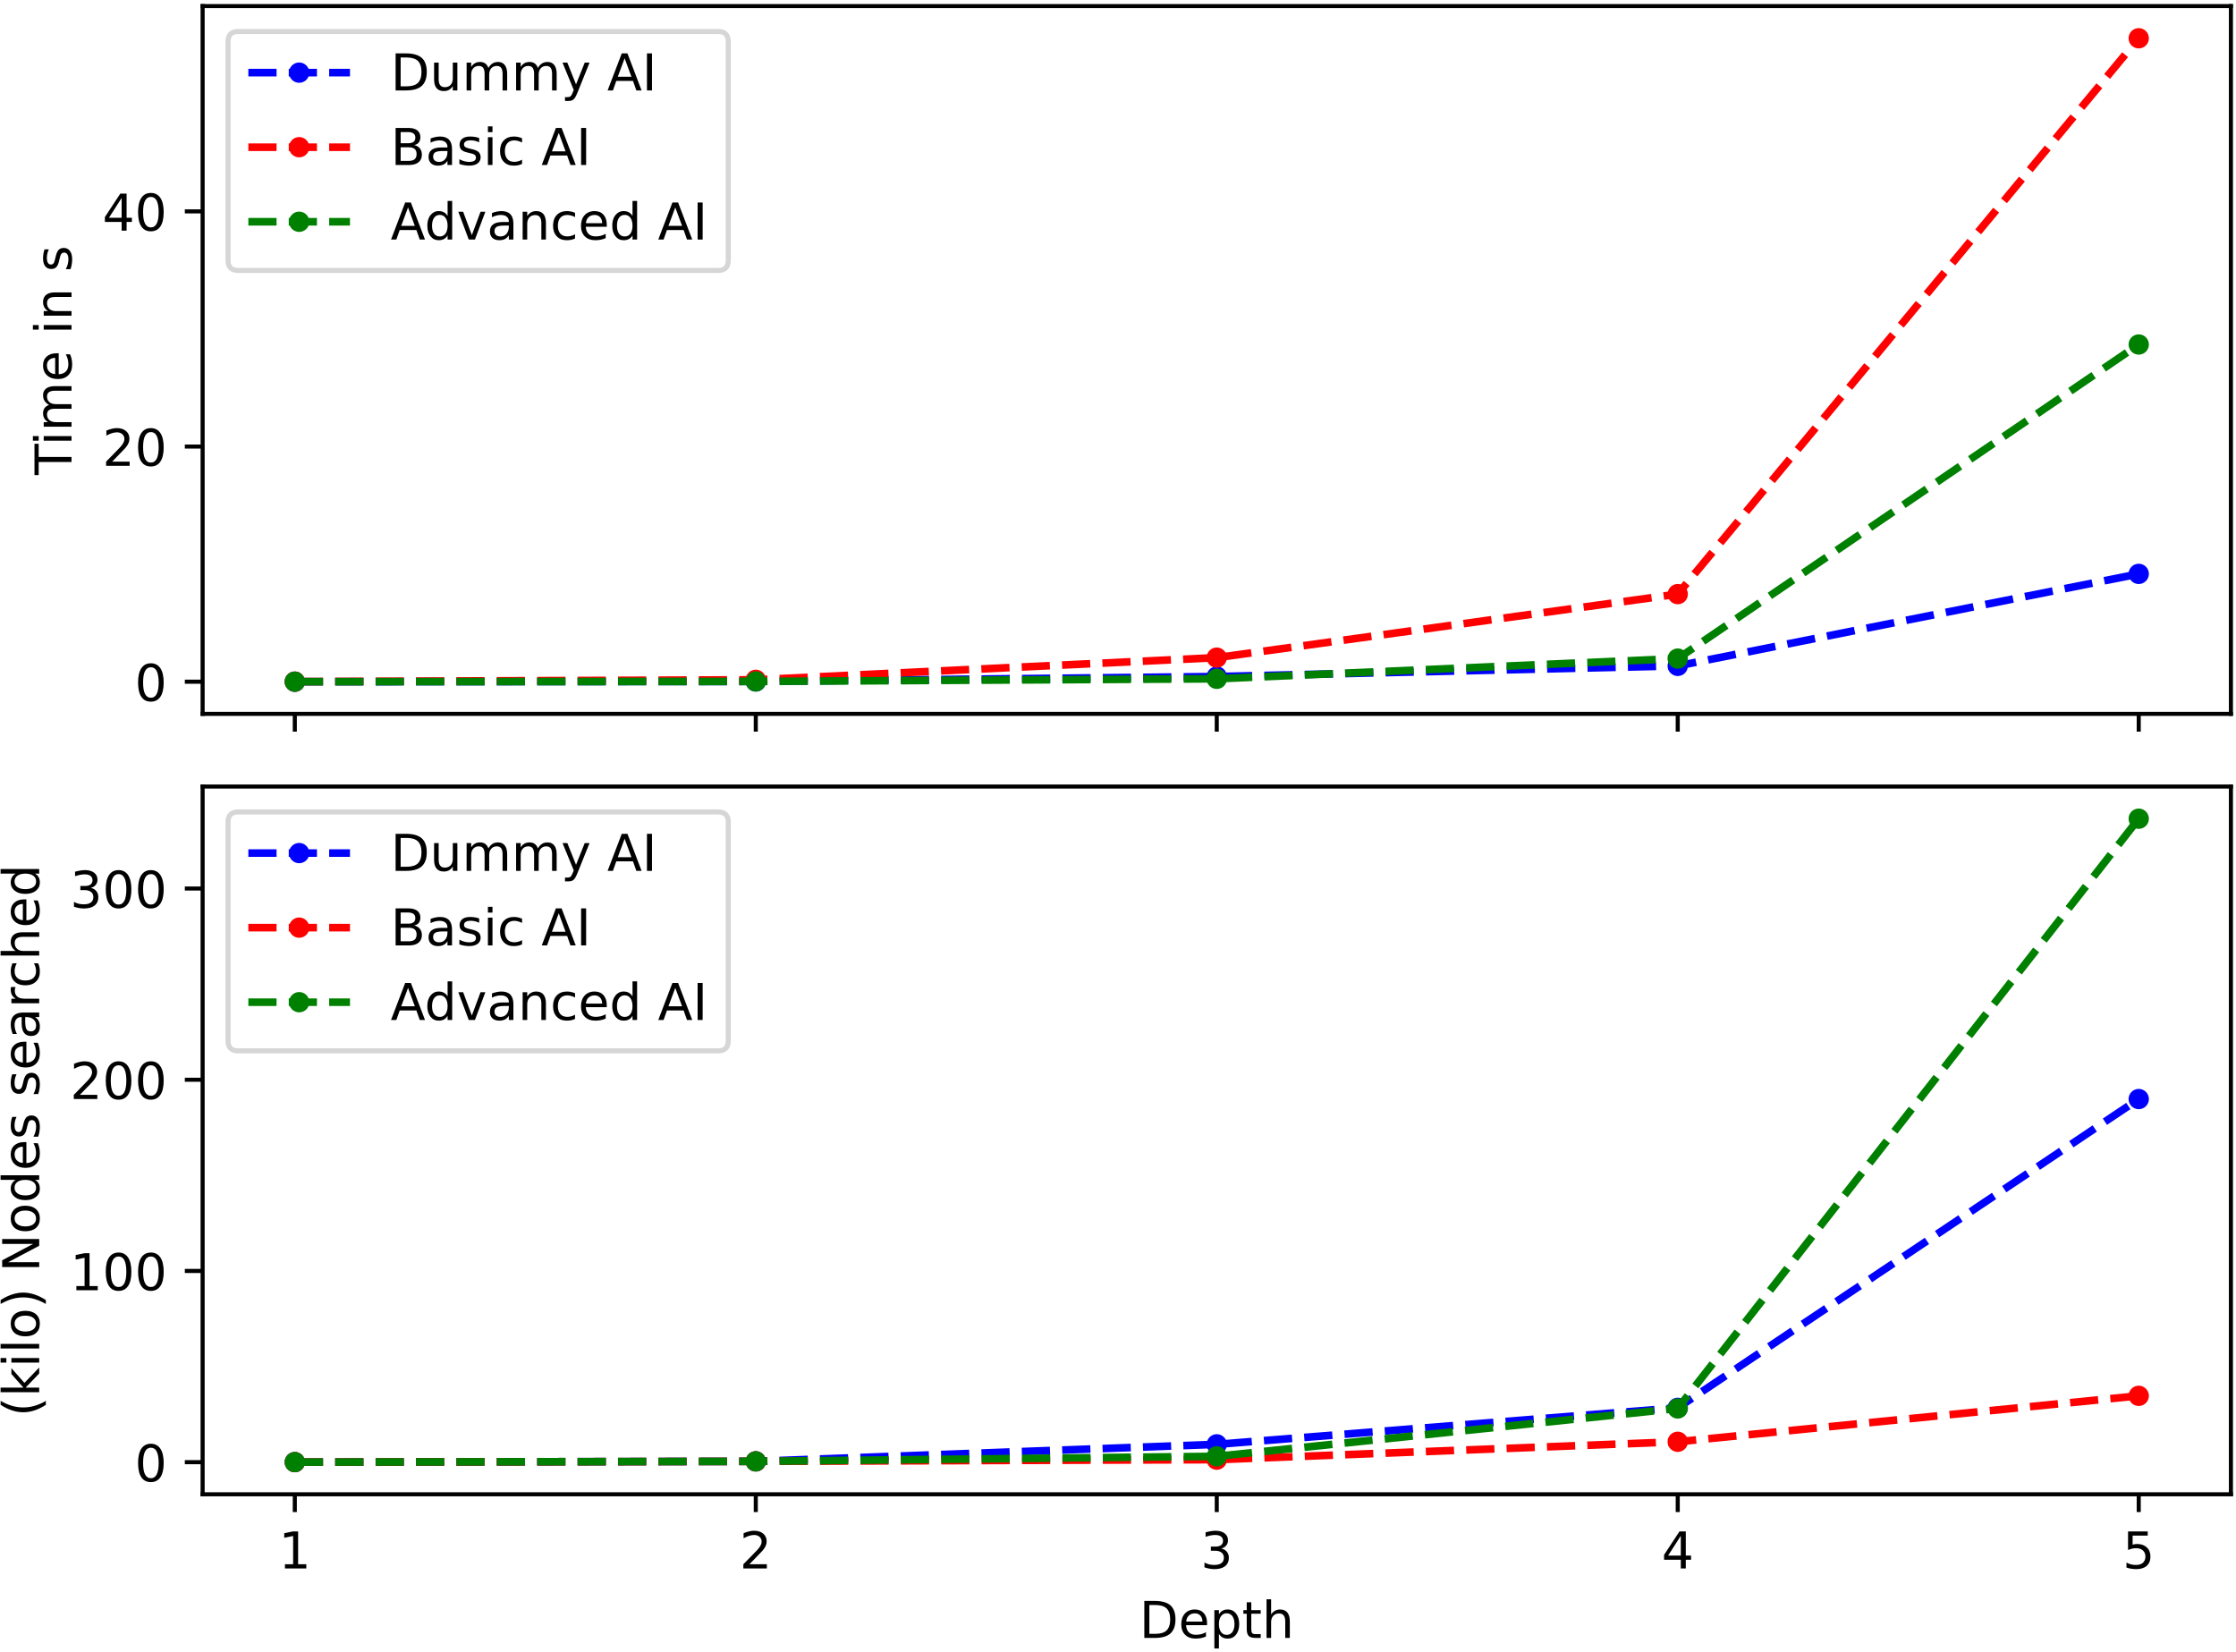 <?xml version="1.0" encoding="UTF-8"?>
<svg xmlns="http://www.w3.org/2000/svg" xmlns:xlink="http://www.w3.org/1999/xlink" width="440pt" height="325pt" viewBox="0 0 440 325" version="1.1">
<defs>
<g>
<symbol overflow="visible" id="glyph0-0">
<path style="stroke:none;" d="M 3.18 -6.641 C 2.672 -6.641 2.289 -6.391 2.031 -5.891 C 1.77 -5.391 1.648 -4.641 1.648 -3.641 C 1.648 -2.641 1.77 -1.891 2.031 -1.391 C 2.289 -0.891 2.672 -0.641 3.18 -0.641 C 3.691 -0.641 4.07 -0.891 4.328 -1.391 C 4.578 -1.891 4.711 -2.641 4.711 -3.641 C 4.711 -4.641 4.578 -5.391 4.328 -5.891 C 4.07 -6.391 3.691 -6.641 3.18 -6.641 Z M 3.18 -7.422 C 3.988 -7.422 4.609 -7.09 5.051 -6.449 C 5.48 -5.801 5.699 -4.859 5.699 -3.641 C 5.699 -2.41 5.48 -1.469 5.051 -0.828 C 4.609 -0.191 3.988 0.129 3.172 0.129 C 2.352 0.129 1.73 -0.191 1.301 -0.828 C 0.871 -1.469 0.66 -2.41 0.66 -3.641 C 0.66 -4.859 0.871 -5.801 1.301 -6.449 C 1.73 -7.09 2.359 -7.422 3.18 -7.422 Z M 3.18 -7.422 "/>
</symbol>
<symbol overflow="visible" id="glyph0-1">
<path style="stroke:none;" d="M 1.922 -0.828 L 5.359 -0.828 L 5.359 0 L 0.73 0 L 0.73 -0.828 C 1.102 -1.211 1.609 -1.73 2.262 -2.391 C 2.898 -3.039 3.309 -3.461 3.48 -3.648 C 3.801 -4 4.02 -4.301 4.141 -4.551 C 4.262 -4.789 4.328 -5.039 4.328 -5.281 C 4.328 -5.66 4.191 -5.98 3.922 -6.219 C 3.648 -6.461 3.301 -6.59 2.859 -6.59 C 2.551 -6.59 2.219 -6.531 1.879 -6.43 C 1.539 -6.32 1.172 -6.16 0.781 -5.941 L 0.781 -6.941 C 1.18 -7.102 1.551 -7.219 1.891 -7.301 C 2.23 -7.379 2.551 -7.422 2.84 -7.422 C 3.59 -7.422 4.191 -7.23 4.641 -6.852 C 5.09 -6.469 5.32 -5.969 5.32 -5.34 C 5.32 -5.039 5.262 -4.75 5.148 -4.488 C 5.039 -4.219 4.84 -3.898 4.539 -3.539 C 4.461 -3.441 4.199 -3.172 3.762 -2.719 C 3.32 -2.27 2.711 -1.641 1.922 -0.828 Z M 1.922 -0.828 "/>
</symbol>
<symbol overflow="visible" id="glyph0-2">
<path style="stroke:none;" d="M 3.781 -6.43 L 1.289 -2.539 L 3.781 -2.539 Z M 3.52 -7.289 L 4.762 -7.289 L 4.762 -2.539 L 5.801 -2.539 L 5.801 -1.719 L 4.762 -1.719 L 4.762 0 L 3.781 0 L 3.781 -1.719 L 0.488 -1.719 L 0.488 -2.672 Z M 3.52 -7.289 "/>
</symbol>
<symbol overflow="visible" id="glyph0-3">
<path style="stroke:none;" d="M 1.969 -6.48 L 1.969 -0.809 L 3.16 -0.809 C 4.16 -0.809 4.898 -1.031 5.371 -1.488 C 5.828 -1.949 6.07 -2.672 6.07 -3.648 C 6.07 -4.629 5.828 -5.34 5.371 -5.801 C 4.898 -6.25 4.16 -6.48 3.16 -6.48 Z M 0.98 -7.289 L 3.012 -7.289 C 4.422 -7.289 5.461 -6.988 6.121 -6.41 C 6.781 -5.82 7.109 -4.898 7.109 -3.648 C 7.109 -2.391 6.77 -1.469 6.109 -0.879 C 5.449 -0.289 4.41 0 3.012 0 L 0.98 0 Z M 0.98 -7.289 "/>
</symbol>
<symbol overflow="visible" id="glyph0-4">
<path style="stroke:none;" d="M 0.852 -2.16 L 0.852 -5.469 L 1.75 -5.469 L 1.75 -2.191 C 1.75 -1.672 1.852 -1.289 2.051 -1.031 C 2.25 -0.77 2.551 -0.641 2.961 -0.641 C 3.441 -0.641 3.828 -0.789 4.109 -1.102 C 4.391 -1.41 4.531 -1.828 4.531 -2.371 L 4.531 -5.469 L 5.43 -5.469 L 5.43 0 L 4.531 0 L 4.531 -0.84 C 4.309 -0.5 4.051 -0.262 3.77 -0.102 C 3.48 0.051 3.148 0.129 2.77 0.129 C 2.141 0.129 1.66 -0.059 1.34 -0.449 C 1.012 -0.828 0.852 -1.398 0.852 -2.16 Z M 3.109 -5.602 Z M 3.109 -5.602 "/>
</symbol>
<symbol overflow="visible" id="glyph0-5">
<path style="stroke:none;" d="M 5.199 -4.422 C 5.422 -4.82 5.691 -5.109 6 -5.309 C 6.309 -5.5 6.68 -5.602 7.109 -5.602 C 7.672 -5.602 8.109 -5.398 8.422 -5 C 8.73 -4.602 8.891 -4.031 8.891 -3.301 L 8.891 0 L 7.988 0 L 7.988 -3.27 C 7.988 -3.789 7.891 -4.18 7.711 -4.441 C 7.52 -4.691 7.238 -4.82 6.859 -4.82 C 6.391 -4.82 6.02 -4.66 5.75 -4.352 C 5.48 -4.039 5.352 -3.621 5.352 -3.09 L 5.352 0 L 4.449 0 L 4.449 -3.27 C 4.449 -3.789 4.352 -4.18 4.172 -4.441 C 3.98 -4.691 3.691 -4.82 3.309 -4.82 C 2.852 -4.82 2.48 -4.66 2.211 -4.352 C 1.941 -4.039 1.809 -3.621 1.809 -3.09 L 1.809 0 L 0.91 0 L 0.91 -5.469 L 1.809 -5.469 L 1.809 -4.621 C 2.012 -4.949 2.262 -5.199 2.551 -5.359 C 2.828 -5.52 3.172 -5.602 3.57 -5.602 C 3.969 -5.602 4.301 -5.5 4.578 -5.301 C 4.859 -5.102 5.059 -4.801 5.199 -4.422 Z M 5.199 -4.422 "/>
</symbol>
<symbol overflow="visible" id="glyph0-6">
<path style="stroke:none;" d="M 3.219 0.5 C 2.961 1.141 2.711 1.57 2.469 1.77 C 2.23 1.969 1.91 2.07 1.512 2.07 L 0.789 2.07 L 0.789 1.32 L 1.32 1.32 C 1.559 1.32 1.75 1.262 1.891 1.141 C 2.031 1.02 2.18 0.75 2.352 0.309 L 2.512 -0.09 L 0.301 -5.469 L 1.25 -5.469 L 2.961 -1.191 L 4.672 -5.469 L 5.621 -5.469 Z M 3.219 0.5 "/>
</symbol>
<symbol overflow="visible" id="glyph0-7">
<path style="stroke:none;" d=""/>
</symbol>
<symbol overflow="visible" id="glyph0-8">
<path style="stroke:none;" d="M 3.422 -6.32 L 2.078 -2.691 L 4.762 -2.691 Z M 2.859 -7.289 L 3.98 -7.289 L 6.762 0 L 5.73 0 L 5.07 -1.871 L 1.781 -1.871 L 1.121 0 L 0.078 0 Z M 2.859 -7.289 "/>
</symbol>
<symbol overflow="visible" id="glyph0-9">
<path style="stroke:none;" d="M 0.98 -7.289 L 1.969 -7.289 L 1.969 0 L 0.98 0 Z M 0.98 -7.289 "/>
</symbol>
<symbol overflow="visible" id="glyph0-10">
<path style="stroke:none;" d="M 1.969 -3.48 L 1.969 -0.809 L 3.551 -0.809 C 4.078 -0.809 4.469 -0.922 4.73 -1.141 C 4.98 -1.359 5.109 -1.691 5.109 -2.148 C 5.109 -2.602 4.98 -2.93 4.73 -3.148 C 4.469 -3.371 4.078 -3.48 3.551 -3.48 Z M 1.969 -6.48 L 1.969 -4.281 L 3.43 -4.281 C 3.91 -4.281 4.262 -4.371 4.5 -4.551 C 4.738 -4.73 4.859 -5 4.859 -5.379 C 4.859 -5.738 4.738 -6.02 4.5 -6.199 C 4.262 -6.379 3.91 -6.48 3.43 -6.48 Z M 0.98 -7.289 L 3.5 -7.289 C 4.25 -7.289 4.828 -7.129 5.238 -6.82 C 5.641 -6.5 5.852 -6.059 5.852 -5.488 C 5.852 -5.039 5.738 -4.68 5.531 -4.422 C 5.32 -4.16 5.02 -3.988 4.621 -3.93 C 5.102 -3.82 5.48 -3.602 5.75 -3.27 C 6.012 -2.941 6.148 -2.531 6.148 -2.039 C 6.148 -1.379 5.922 -0.879 5.48 -0.531 C 5.039 -0.172 4.41 0 3.602 0 L 0.98 0 Z M 0.98 -7.289 "/>
</symbol>
<symbol overflow="visible" id="glyph0-11">
<path style="stroke:none;" d="M 3.43 -2.75 C 2.699 -2.75 2.199 -2.66 1.922 -2.5 C 1.641 -2.328 1.5 -2.051 1.5 -1.648 C 1.5 -1.328 1.602 -1.07 1.809 -0.891 C 2.02 -0.699 2.309 -0.609 2.672 -0.609 C 3.172 -0.609 3.57 -0.781 3.871 -1.141 C 4.172 -1.488 4.32 -1.961 4.32 -2.551 L 4.32 -2.75 Z M 5.219 -3.121 L 5.219 0 L 4.32 0 L 4.32 -0.828 C 4.109 -0.488 3.852 -0.25 3.551 -0.102 C 3.25 0.051 2.871 0.129 2.43 0.129 C 1.871 0.129 1.422 -0.02 1.09 -0.328 C 0.762 -0.641 0.602 -1.059 0.602 -1.59 C 0.602 -2.199 0.801 -2.66 1.219 -2.98 C 1.629 -3.289 2.238 -3.449 3.059 -3.449 L 4.32 -3.449 L 4.32 -3.539 C 4.32 -3.949 4.18 -4.27 3.91 -4.5 C 3.641 -4.719 3.262 -4.84 2.77 -4.84 C 2.449 -4.84 2.148 -4.801 1.852 -4.719 C 1.551 -4.641 1.27 -4.531 1 -4.391 L 1 -5.219 C 1.32 -5.34 1.641 -5.441 1.949 -5.5 C 2.262 -5.559 2.559 -5.602 2.859 -5.602 C 3.648 -5.602 4.238 -5.391 4.629 -4.98 C 5.02 -4.57 5.219 -3.949 5.219 -3.121 Z M 5.219 -3.121 "/>
</symbol>
<symbol overflow="visible" id="glyph0-12">
<path style="stroke:none;" d="M 4.43 -5.309 L 4.43 -4.461 C 4.172 -4.578 3.91 -4.68 3.641 -4.75 C 3.359 -4.809 3.078 -4.852 2.789 -4.852 C 2.34 -4.852 2 -4.781 1.781 -4.641 C 1.559 -4.5 1.449 -4.301 1.449 -4.031 C 1.449 -3.82 1.531 -3.66 1.691 -3.539 C 1.852 -3.422 2.172 -3.301 2.648 -3.199 L 2.961 -3.129 C 3.602 -2.988 4.051 -2.789 4.32 -2.551 C 4.578 -2.301 4.719 -1.949 4.719 -1.512 C 4.719 -1 4.52 -0.602 4.121 -0.309 C 3.719 -0.012 3.16 0.129 2.461 0.129 C 2.16 0.129 1.859 0.102 1.539 0.051 C 1.219 0 0.891 -0.078 0.539 -0.199 L 0.539 -1.129 C 0.871 -0.949 1.199 -0.82 1.52 -0.738 C 1.84 -0.648 2.16 -0.609 2.48 -0.609 C 2.898 -0.609 3.23 -0.68 3.461 -0.82 C 3.68 -0.961 3.801 -1.172 3.801 -1.441 C 3.801 -1.68 3.711 -1.871 3.551 -2 C 3.391 -2.129 3.031 -2.262 2.469 -2.379 L 2.16 -2.449 C 1.602 -2.57 1.191 -2.75 0.949 -2.988 C 0.699 -3.23 0.578 -3.559 0.578 -3.988 C 0.578 -4.5 0.762 -4.898 1.121 -5.18 C 1.48 -5.461 2 -5.602 2.68 -5.602 C 3.012 -5.602 3.32 -5.57 3.621 -5.52 C 3.91 -5.469 4.18 -5.398 4.43 -5.309 Z M 4.43 -5.309 "/>
</symbol>
<symbol overflow="visible" id="glyph0-13">
<path style="stroke:none;" d="M 0.941 -5.469 L 1.84 -5.469 L 1.84 0 L 0.941 0 Z M 0.941 -7.602 L 1.84 -7.602 L 1.84 -6.461 L 0.941 -6.461 Z M 0.941 -7.602 "/>
</symbol>
<symbol overflow="visible" id="glyph0-14">
<path style="stroke:none;" d="M 4.879 -5.262 L 4.879 -4.422 C 4.621 -4.559 4.371 -4.66 4.109 -4.73 C 3.852 -4.801 3.602 -4.84 3.34 -4.84 C 2.762 -4.84 2.301 -4.648 1.98 -4.281 C 1.66 -3.91 1.5 -3.391 1.5 -2.73 C 1.5 -2.059 1.66 -1.539 1.98 -1.172 C 2.301 -0.801 2.762 -0.621 3.34 -0.621 C 3.602 -0.621 3.852 -0.648 4.109 -0.719 C 4.371 -0.789 4.621 -0.898 4.879 -1.039 L 4.879 -0.211 C 4.621 -0.09 4.359 0 4.102 0.051 C 3.828 0.102 3.539 0.129 3.238 0.129 C 2.422 0.129 1.762 -0.121 1.281 -0.641 C 0.789 -1.148 0.551 -1.852 0.551 -2.73 C 0.551 -3.621 0.789 -4.32 1.281 -4.828 C 1.77 -5.34 2.441 -5.602 3.301 -5.602 C 3.578 -5.602 3.852 -5.57 4.109 -5.512 C 4.371 -5.449 4.629 -5.371 4.879 -5.262 Z M 4.879 -5.262 "/>
</symbol>
<symbol overflow="visible" id="glyph0-15">
<path style="stroke:none;" d="M 4.539 -4.641 L 4.539 -7.602 L 5.441 -7.602 L 5.441 0 L 4.539 0 L 4.539 -0.82 C 4.352 -0.488 4.109 -0.25 3.82 -0.102 C 3.531 0.051 3.191 0.129 2.789 0.129 C 2.129 0.129 1.59 -0.129 1.172 -0.648 C 0.75 -1.172 0.551 -1.871 0.551 -2.73 C 0.551 -3.59 0.75 -4.281 1.172 -4.809 C 1.59 -5.328 2.129 -5.602 2.789 -5.602 C 3.191 -5.602 3.531 -5.52 3.82 -5.359 C 4.109 -5.199 4.352 -4.961 4.539 -4.641 Z M 1.48 -2.73 C 1.48 -2.07 1.609 -1.551 1.879 -1.172 C 2.148 -0.789 2.52 -0.609 3 -0.609 C 3.48 -0.609 3.852 -0.789 4.129 -1.172 C 4.398 -1.551 4.539 -2.07 4.539 -2.73 C 4.539 -3.391 4.398 -3.898 4.129 -4.281 C 3.852 -4.66 3.48 -4.852 3 -4.852 C 2.52 -4.852 2.148 -4.66 1.879 -4.281 C 1.609 -3.898 1.48 -3.391 1.48 -2.73 Z M 1.48 -2.73 "/>
</symbol>
<symbol overflow="visible" id="glyph0-16">
<path style="stroke:none;" d="M 0.301 -5.469 L 1.25 -5.469 L 2.961 -0.879 L 4.672 -5.469 L 5.621 -5.469 L 3.57 0 L 2.352 0 Z M 0.301 -5.469 "/>
</symbol>
<symbol overflow="visible" id="glyph0-17">
<path style="stroke:none;" d="M 5.488 -3.301 L 5.488 0 L 4.59 0 L 4.59 -3.27 C 4.59 -3.789 4.48 -4.172 4.281 -4.43 C 4.078 -4.691 3.781 -4.82 3.379 -4.82 C 2.891 -4.82 2.512 -4.66 2.23 -4.352 C 1.949 -4.039 1.809 -3.621 1.809 -3.09 L 1.809 0 L 0.91 0 L 0.91 -5.469 L 1.809 -5.469 L 1.809 -4.621 C 2.02 -4.941 2.27 -5.191 2.57 -5.352 C 2.859 -5.512 3.199 -5.602 3.578 -5.602 C 4.199 -5.602 4.68 -5.398 5 -5.012 C 5.32 -4.621 5.488 -4.051 5.488 -3.301 Z M 5.488 -3.301 "/>
</symbol>
<symbol overflow="visible" id="glyph0-18">
<path style="stroke:none;" d="M 5.621 -2.961 L 5.621 -2.52 L 1.488 -2.52 C 1.531 -1.898 1.711 -1.422 2.051 -1.102 C 2.379 -0.781 2.84 -0.621 3.441 -0.621 C 3.781 -0.621 4.121 -0.66 4.441 -0.738 C 4.762 -0.82 5.09 -0.949 5.41 -1.129 L 5.41 -0.281 C 5.09 -0.141 4.762 -0.031 4.422 0.031 C 4.078 0.09 3.73 0.129 3.391 0.129 C 2.512 0.129 1.82 -0.121 1.309 -0.621 C 0.801 -1.121 0.551 -1.809 0.551 -2.68 C 0.551 -3.57 0.789 -4.281 1.27 -4.809 C 1.75 -5.328 2.41 -5.602 3.23 -5.602 C 3.969 -5.602 4.551 -5.359 4.98 -4.891 C 5.398 -4.41 5.621 -3.77 5.621 -2.961 Z M 4.719 -3.219 C 4.711 -3.711 4.57 -4.102 4.309 -4.398 C 4.039 -4.691 3.68 -4.84 3.238 -4.84 C 2.738 -4.84 2.34 -4.691 2.039 -4.41 C 1.738 -4.129 1.559 -3.73 1.52 -3.219 Z M 4.719 -3.219 "/>
</symbol>
<symbol overflow="visible" id="glyph0-19">
<path style="stroke:none;" d="M 1.238 -0.828 L 2.852 -0.828 L 2.852 -6.391 L 1.102 -6.039 L 1.102 -6.941 L 2.84 -7.289 L 3.828 -7.289 L 3.828 -0.828 L 5.441 -0.828 L 5.441 0 L 1.238 0 Z M 1.238 -0.828 "/>
</symbol>
<symbol overflow="visible" id="glyph0-20">
<path style="stroke:none;" d="M 4.059 -3.93 C 4.531 -3.828 4.898 -3.621 5.16 -3.301 C 5.422 -2.98 5.559 -2.578 5.559 -2.121 C 5.559 -1.398 5.309 -0.84 4.82 -0.449 C 4.32 -0.059 3.621 0.129 2.711 0.129 C 2.398 0.129 2.078 0.102 1.762 0.039 C 1.441 -0.012 1.102 -0.102 0.762 -0.219 L 0.762 -1.172 C 1.031 -1.012 1.328 -0.891 1.66 -0.809 C 1.98 -0.73 2.32 -0.691 2.68 -0.691 C 3.301 -0.691 3.77 -0.809 4.09 -1.051 C 4.41 -1.289 4.578 -1.648 4.578 -2.121 C 4.578 -2.539 4.43 -2.879 4.129 -3.121 C 3.828 -3.359 3.41 -3.488 2.871 -3.488 L 2.02 -3.488 L 2.02 -4.301 L 2.91 -4.301 C 3.391 -4.301 3.762 -4.391 4.02 -4.59 C 4.281 -4.781 4.41 -5.059 4.41 -5.43 C 4.41 -5.801 4.27 -6.09 4.012 -6.289 C 3.738 -6.488 3.359 -6.59 2.871 -6.59 C 2.602 -6.59 2.309 -6.559 2 -6.5 C 1.691 -6.441 1.352 -6.352 0.98 -6.23 L 0.98 -7.109 C 1.352 -7.211 1.699 -7.289 2.031 -7.34 C 2.352 -7.391 2.66 -7.422 2.961 -7.422 C 3.699 -7.422 4.289 -7.25 4.73 -6.91 C 5.172 -6.57 5.391 -6.109 5.391 -5.531 C 5.391 -5.129 5.27 -4.789 5.039 -4.512 C 4.809 -4.23 4.48 -4.031 4.059 -3.93 Z M 4.059 -3.93 "/>
</symbol>
<symbol overflow="visible" id="glyph0-21">
<path style="stroke:none;" d="M 1.078 -7.289 L 4.949 -7.289 L 4.949 -6.461 L 1.98 -6.461 L 1.98 -4.672 C 2.121 -4.719 2.27 -4.762 2.41 -4.781 C 2.551 -4.801 2.699 -4.82 2.84 -4.82 C 3.648 -4.82 4.289 -4.59 4.77 -4.148 C 5.25 -3.699 5.488 -3.102 5.488 -2.34 C 5.488 -1.551 5.238 -0.941 4.75 -0.512 C 4.262 -0.078 3.57 0.129 2.691 0.129 C 2.379 0.129 2.07 0.102 1.75 0.059 C 1.43 0.012 1.109 -0.059 0.77 -0.172 L 0.77 -1.16 C 1.059 -1 1.359 -0.879 1.68 -0.801 C 1.988 -0.719 2.32 -0.691 2.672 -0.691 C 3.23 -0.691 3.68 -0.828 4.012 -1.129 C 4.328 -1.43 4.5 -1.828 4.5 -2.34 C 4.5 -2.84 4.328 -3.238 4.012 -3.539 C 3.68 -3.84 3.23 -3.988 2.672 -3.988 C 2.41 -3.988 2.141 -3.961 1.879 -3.898 C 1.621 -3.84 1.352 -3.75 1.078 -3.629 Z M 1.078 -7.289 "/>
</symbol>
<symbol overflow="visible" id="glyph0-22">
<path style="stroke:none;" d="M 1.809 -0.82 L 1.809 2.07 L 0.91 2.07 L 0.91 -5.469 L 1.809 -5.469 L 1.809 -4.641 C 1.988 -4.961 2.23 -5.199 2.52 -5.359 C 2.809 -5.52 3.16 -5.602 3.559 -5.602 C 4.219 -5.602 4.762 -5.328 5.18 -4.809 C 5.59 -4.281 5.801 -3.59 5.801 -2.73 C 5.801 -1.871 5.59 -1.172 5.18 -0.648 C 4.762 -0.129 4.219 0.129 3.559 0.129 C 3.16 0.129 2.809 0.051 2.52 -0.102 C 2.23 -0.25 1.988 -0.488 1.809 -0.82 Z M 4.871 -2.73 C 4.871 -3.391 4.73 -3.898 4.461 -4.281 C 4.18 -4.66 3.809 -4.852 3.34 -4.852 C 2.859 -4.852 2.488 -4.66 2.219 -4.281 C 1.941 -3.898 1.809 -3.391 1.809 -2.73 C 1.809 -2.07 1.941 -1.551 2.219 -1.172 C 2.488 -0.789 2.859 -0.609 3.34 -0.609 C 3.809 -0.609 4.18 -0.789 4.461 -1.172 C 4.73 -1.551 4.871 -2.07 4.871 -2.73 Z M 4.871 -2.73 "/>
</symbol>
<symbol overflow="visible" id="glyph0-23">
<path style="stroke:none;" d="M 1.828 -7.02 L 1.828 -5.469 L 3.68 -5.469 L 3.68 -4.77 L 1.828 -4.77 L 1.828 -1.801 C 1.828 -1.352 1.891 -1.059 2.012 -0.941 C 2.129 -0.809 2.379 -0.75 2.762 -0.75 L 3.68 -0.75 L 3.68 0 L 2.762 0 C 2.059 0 1.578 -0.129 1.32 -0.391 C 1.059 -0.648 0.93 -1.121 0.93 -1.801 L 0.93 -4.77 L 0.27 -4.77 L 0.27 -5.469 L 0.93 -5.469 L 0.93 -7.02 Z M 1.828 -7.02 "/>
</symbol>
<symbol overflow="visible" id="glyph0-24">
<path style="stroke:none;" d="M 5.488 -3.301 L 5.488 0 L 4.59 0 L 4.59 -3.27 C 4.59 -3.789 4.48 -4.172 4.281 -4.43 C 4.078 -4.691 3.781 -4.82 3.379 -4.82 C 2.891 -4.82 2.512 -4.66 2.23 -4.352 C 1.949 -4.039 1.809 -3.621 1.809 -3.09 L 1.809 0 L 0.91 0 L 0.91 -7.602 L 1.809 -7.602 L 1.809 -4.621 C 2.02 -4.941 2.27 -5.191 2.57 -5.352 C 2.859 -5.512 3.199 -5.602 3.578 -5.602 C 4.199 -5.602 4.68 -5.398 5 -5.012 C 5.32 -4.621 5.488 -4.051 5.488 -3.301 Z M 5.488 -3.301 "/>
</symbol>
<symbol overflow="visible" id="glyph1-0">
<path style="stroke:none;" d="M -7.289 0.02 L -7.289 -6.141 L -6.461 -6.141 L -6.461 -3.551 L 0 -3.551 L 0 -2.559 L -6.461 -2.559 L -6.461 0.02 Z M -7.289 0.02 "/>
</symbol>
<symbol overflow="visible" id="glyph1-1">
<path style="stroke:none;" d="M -5.469 -0.941 L -5.469 -1.84 L 0 -1.84 L 0 -0.941 Z M -7.602 -0.941 L -7.602 -1.84 L -6.461 -1.84 L -6.461 -0.941 Z M -7.602 -0.941 "/>
</symbol>
<symbol overflow="visible" id="glyph1-2">
<path style="stroke:none;" d="M -4.422 -5.199 C -4.82 -5.422 -5.109 -5.691 -5.309 -6 C -5.5 -6.309 -5.602 -6.68 -5.602 -7.109 C -5.602 -7.672 -5.398 -8.109 -5 -8.422 C -4.602 -8.73 -4.031 -8.891 -3.301 -8.891 L 0 -8.891 L 0 -7.988 L -3.27 -7.988 C -3.789 -7.988 -4.18 -7.891 -4.441 -7.711 C -4.691 -7.52 -4.82 -7.238 -4.82 -6.859 C -4.82 -6.391 -4.66 -6.02 -4.352 -5.75 C -4.039 -5.48 -3.621 -5.352 -3.09 -5.352 L 0 -5.352 L 0 -4.449 L -3.27 -4.449 C -3.789 -4.449 -4.18 -4.352 -4.441 -4.172 C -4.691 -3.98 -4.82 -3.691 -4.82 -3.309 C -4.82 -2.852 -4.66 -2.48 -4.352 -2.211 C -4.039 -1.941 -3.621 -1.809 -3.09 -1.809 L 0 -1.809 L 0 -0.91 L -5.469 -0.91 L -5.469 -1.809 L -4.621 -1.809 C -4.949 -2.012 -5.199 -2.262 -5.359 -2.551 C -5.52 -2.828 -5.602 -3.172 -5.602 -3.57 C -5.602 -3.969 -5.5 -4.301 -5.301 -4.578 C -5.102 -4.859 -4.801 -5.059 -4.422 -5.199 Z M -4.422 -5.199 "/>
</symbol>
<symbol overflow="visible" id="glyph1-3">
<path style="stroke:none;" d="M -2.961 -5.621 L -2.52 -5.621 L -2.52 -1.488 C -1.898 -1.531 -1.422 -1.711 -1.102 -2.051 C -0.781 -2.379 -0.621 -2.84 -0.621 -3.441 C -0.621 -3.781 -0.66 -4.121 -0.738 -4.441 C -0.82 -4.762 -0.949 -5.09 -1.129 -5.41 L -0.281 -5.41 C -0.141 -5.09 -0.031 -4.762 0.031 -4.422 C 0.09 -4.078 0.129 -3.73 0.129 -3.391 C 0.129 -2.512 -0.121 -1.82 -0.621 -1.309 C -1.121 -0.801 -1.809 -0.551 -2.68 -0.551 C -3.57 -0.551 -4.281 -0.789 -4.809 -1.27 C -5.328 -1.75 -5.602 -2.41 -5.602 -3.23 C -5.602 -3.969 -5.359 -4.551 -4.891 -4.98 C -4.41 -5.398 -3.77 -5.621 -2.961 -5.621 Z M -3.219 -4.719 C -3.711 -4.711 -4.102 -4.57 -4.398 -4.309 C -4.691 -4.039 -4.84 -3.68 -4.84 -3.238 C -4.84 -2.738 -4.691 -2.34 -4.41 -2.039 C -4.129 -1.738 -3.73 -1.559 -3.219 -1.52 Z M -3.219 -4.719 "/>
</symbol>
<symbol overflow="visible" id="glyph1-4">
<path style="stroke:none;" d=""/>
</symbol>
<symbol overflow="visible" id="glyph1-5">
<path style="stroke:none;" d="M -3.301 -5.488 L 0 -5.488 L 0 -4.59 L -3.27 -4.59 C -3.789 -4.59 -4.172 -4.48 -4.43 -4.281 C -4.691 -4.078 -4.82 -3.781 -4.82 -3.379 C -4.82 -2.891 -4.66 -2.512 -4.352 -2.23 C -4.039 -1.949 -3.621 -1.809 -3.09 -1.809 L 0 -1.809 L 0 -0.91 L -5.469 -0.91 L -5.469 -1.809 L -4.621 -1.809 C -4.941 -2.02 -5.191 -2.27 -5.352 -2.57 C -5.512 -2.859 -5.602 -3.199 -5.602 -3.578 C -5.602 -4.199 -5.398 -4.68 -5.012 -5 C -4.621 -5.32 -4.051 -5.488 -3.301 -5.488 Z M -3.301 -5.488 "/>
</symbol>
<symbol overflow="visible" id="glyph1-6">
<path style="stroke:none;" d="M -5.309 -4.43 L -4.461 -4.43 C -4.578 -4.172 -4.68 -3.91 -4.75 -3.641 C -4.809 -3.359 -4.852 -3.078 -4.852 -2.789 C -4.852 -2.34 -4.781 -2 -4.641 -1.781 C -4.5 -1.559 -4.301 -1.449 -4.031 -1.449 C -3.82 -1.449 -3.66 -1.531 -3.539 -1.691 C -3.422 -1.852 -3.301 -2.172 -3.199 -2.648 L -3.129 -2.961 C -2.988 -3.602 -2.789 -4.051 -2.551 -4.32 C -2.301 -4.578 -1.949 -4.719 -1.512 -4.719 C -1 -4.719 -0.602 -4.52 -0.309 -4.121 C -0.012 -3.719 0.129 -3.16 0.129 -2.461 C 0.129 -2.16 0.102 -1.859 0.051 -1.539 C 0 -1.219 -0.078 -0.891 -0.199 -0.539 L -1.129 -0.539 C -0.949 -0.871 -0.82 -1.199 -0.738 -1.52 C -0.648 -1.84 -0.609 -2.16 -0.609 -2.48 C -0.609 -2.898 -0.68 -3.23 -0.82 -3.461 C -0.961 -3.68 -1.172 -3.801 -1.441 -3.801 C -1.68 -3.801 -1.871 -3.711 -2 -3.551 C -2.129 -3.391 -2.262 -3.031 -2.379 -2.469 L -2.449 -2.16 C -2.57 -1.602 -2.75 -1.191 -2.988 -0.949 C -3.23 -0.699 -3.559 -0.578 -3.988 -0.578 C -4.5 -0.578 -4.898 -0.762 -5.18 -1.121 C -5.461 -1.48 -5.602 -2 -5.602 -2.68 C -5.602 -3.012 -5.57 -3.32 -5.52 -3.621 C -5.469 -3.91 -5.398 -4.18 -5.309 -4.43 Z M -5.309 -4.43 "/>
</symbol>
<symbol overflow="visible" id="glyph1-7">
<path style="stroke:none;" d="M -7.59 -3.102 C -6.828 -2.66 -6.09 -2.34 -5.359 -2.129 C -4.629 -1.91 -3.891 -1.809 -3.141 -1.809 C -2.379 -1.809 -1.641 -1.91 -0.91 -2.129 C -0.172 -2.34 0.559 -2.66 1.309 -3.102 L 1.309 -2.32 C 0.539 -1.828 -0.199 -1.461 -0.941 -1.219 C -1.68 -0.98 -2.41 -0.859 -3.141 -0.859 C -3.859 -0.859 -4.59 -0.98 -5.328 -1.219 C -6.07 -1.461 -6.82 -1.82 -7.59 -2.32 Z M -7.59 -3.102 "/>
</symbol>
<symbol overflow="visible" id="glyph1-8">
<path style="stroke:none;" d="M -7.602 -0.91 L -7.602 -1.809 L -3.109 -1.809 L -5.469 -4.488 L -5.469 -5.641 L -2.91 -2.738 L 0 -5.762 L 0 -4.59 L -2.672 -1.809 L 0 -1.809 L 0 -0.91 Z M -7.602 -0.91 "/>
</symbol>
<symbol overflow="visible" id="glyph1-9">
<path style="stroke:none;" d="M -7.602 -0.941 L -7.602 -1.84 L 0 -1.84 L 0 -0.941 Z M -7.602 -0.941 "/>
</symbol>
<symbol overflow="visible" id="glyph1-10">
<path style="stroke:none;" d="M -4.84 -3.059 C -4.84 -2.578 -4.648 -2.199 -4.27 -1.922 C -3.891 -1.641 -3.379 -1.5 -2.73 -1.5 C -2.07 -1.5 -1.559 -1.629 -1.18 -1.91 C -0.801 -2.191 -0.621 -2.57 -0.621 -3.059 C -0.621 -3.539 -0.801 -3.922 -1.18 -4.199 C -1.559 -4.48 -2.07 -4.621 -2.73 -4.621 C -3.371 -4.621 -3.891 -4.48 -4.27 -4.199 C -4.648 -3.922 -4.84 -3.539 -4.84 -3.059 Z M -5.602 -3.059 C -5.602 -3.84 -5.34 -4.449 -4.84 -4.898 C -4.328 -5.34 -3.629 -5.57 -2.73 -5.57 C -1.828 -5.57 -1.129 -5.34 -0.629 -4.898 C -0.121 -4.449 0.129 -3.84 0.129 -3.059 C 0.129 -2.27 -0.121 -1.648 -0.629 -1.211 C -1.129 -0.77 -1.828 -0.551 -2.73 -0.551 C -3.629 -0.551 -4.328 -0.77 -4.84 -1.211 C -5.34 -1.648 -5.602 -2.27 -5.602 -3.059 Z M -5.602 -3.059 "/>
</symbol>
<symbol overflow="visible" id="glyph1-11">
<path style="stroke:none;" d="M -7.59 -0.801 L -7.59 -1.578 C -6.82 -2.059 -6.07 -2.43 -5.328 -2.672 C -4.59 -2.91 -3.859 -3.039 -3.141 -3.039 C -2.41 -3.039 -1.68 -2.91 -0.941 -2.672 C -0.199 -2.43 0.539 -2.059 1.309 -1.578 L 1.309 -0.801 C 0.559 -1.23 -0.172 -1.551 -0.91 -1.77 C -1.641 -1.98 -2.379 -2.09 -3.141 -2.09 C -3.891 -2.09 -4.629 -1.98 -5.359 -1.77 C -6.09 -1.551 -6.828 -1.23 -7.59 -0.801 Z M -7.59 -0.801 "/>
</symbol>
<symbol overflow="visible" id="glyph1-12">
<path style="stroke:none;" d="M -7.289 -0.98 L -7.289 -2.309 L -1.191 -5.539 L -7.289 -5.539 L -7.289 -6.5 L 0 -6.5 L 0 -5.172 L -6.102 -1.941 L 0 -1.941 L 0 -0.98 Z M -7.289 -0.98 "/>
</symbol>
<symbol overflow="visible" id="glyph1-13">
<path style="stroke:none;" d="M -4.641 -4.539 L -7.602 -4.539 L -7.602 -5.441 L 0 -5.441 L 0 -4.539 L -0.82 -4.539 C -0.488 -4.352 -0.25 -4.109 -0.102 -3.82 C 0.051 -3.531 0.129 -3.191 0.129 -2.789 C 0.129 -2.129 -0.129 -1.59 -0.648 -1.172 C -1.172 -0.75 -1.871 -0.551 -2.73 -0.551 C -3.59 -0.551 -4.281 -0.75 -4.809 -1.172 C -5.328 -1.59 -5.602 -2.129 -5.602 -2.789 C -5.602 -3.191 -5.52 -3.531 -5.359 -3.82 C -5.199 -4.109 -4.961 -4.352 -4.641 -4.539 Z M -2.73 -1.48 C -2.07 -1.48 -1.551 -1.609 -1.172 -1.879 C -0.789 -2.148 -0.609 -2.52 -0.609 -3 C -0.609 -3.48 -0.789 -3.852 -1.172 -4.129 C -1.551 -4.398 -2.07 -4.539 -2.73 -4.539 C -3.391 -4.539 -3.898 -4.398 -4.281 -4.129 C -4.66 -3.852 -4.852 -3.48 -4.852 -3 C -4.852 -2.52 -4.66 -2.148 -4.281 -1.879 C -3.898 -1.609 -3.391 -1.48 -2.73 -1.48 Z M -2.73 -1.48 "/>
</symbol>
<symbol overflow="visible" id="glyph1-14">
<path style="stroke:none;" d="M -2.75 -3.43 C -2.75 -2.699 -2.66 -2.199 -2.5 -1.922 C -2.328 -1.641 -2.051 -1.5 -1.648 -1.5 C -1.328 -1.5 -1.07 -1.602 -0.891 -1.809 C -0.699 -2.02 -0.609 -2.309 -0.609 -2.672 C -0.609 -3.172 -0.781 -3.57 -1.141 -3.871 C -1.488 -4.172 -1.961 -4.32 -2.551 -4.32 L -2.75 -4.32 Z M -3.121 -5.219 L 0 -5.219 L 0 -4.32 L -0.828 -4.32 C -0.488 -4.109 -0.25 -3.852 -0.102 -3.551 C 0.051 -3.25 0.129 -2.871 0.129 -2.43 C 0.129 -1.871 -0.02 -1.422 -0.328 -1.09 C -0.641 -0.762 -1.059 -0.602 -1.59 -0.602 C -2.199 -0.602 -2.66 -0.801 -2.98 -1.219 C -3.289 -1.629 -3.449 -2.238 -3.449 -3.059 L -3.449 -4.32 L -3.539 -4.32 C -3.949 -4.32 -4.27 -4.18 -4.5 -3.91 C -4.719 -3.641 -4.84 -3.262 -4.84 -2.77 C -4.84 -2.449 -4.801 -2.148 -4.719 -1.852 C -4.641 -1.551 -4.531 -1.27 -4.391 -1 L -5.219 -1 C -5.34 -1.32 -5.441 -1.641 -5.5 -1.949 C -5.559 -2.262 -5.602 -2.559 -5.602 -2.859 C -5.602 -3.648 -5.391 -4.238 -4.98 -4.629 C -4.57 -5.02 -3.949 -5.219 -3.121 -5.219 Z M -3.121 -5.219 "/>
</symbol>
<symbol overflow="visible" id="glyph1-15">
<path style="stroke:none;" d="M -4.629 -4.109 C -4.691 -4.012 -4.73 -3.898 -4.762 -3.781 C -4.781 -3.66 -4.801 -3.531 -4.801 -3.391 C -4.801 -2.879 -4.629 -2.488 -4.301 -2.219 C -3.969 -1.941 -3.5 -1.809 -2.879 -1.809 L 0 -1.809 L 0 -0.91 L -5.469 -0.91 L -5.469 -1.809 L -4.621 -1.809 C -4.949 -1.988 -5.199 -2.238 -5.359 -2.539 C -5.52 -2.84 -5.602 -3.211 -5.602 -3.648 C -5.602 -3.711 -5.59 -3.781 -5.59 -3.859 C -5.578 -3.93 -5.57 -4.012 -5.551 -4.109 Z M -4.629 -4.109 "/>
</symbol>
<symbol overflow="visible" id="glyph1-16">
<path style="stroke:none;" d="M -5.262 -4.879 L -4.422 -4.879 C -4.559 -4.621 -4.66 -4.371 -4.73 -4.109 C -4.801 -3.852 -4.84 -3.602 -4.84 -3.34 C -4.84 -2.762 -4.648 -2.301 -4.281 -1.98 C -3.91 -1.66 -3.391 -1.5 -2.73 -1.5 C -2.059 -1.5 -1.539 -1.66 -1.172 -1.98 C -0.801 -2.301 -0.621 -2.762 -0.621 -3.34 C -0.621 -3.602 -0.648 -3.852 -0.719 -4.109 C -0.789 -4.371 -0.898 -4.621 -1.039 -4.879 L -0.211 -4.879 C -0.09 -4.621 0 -4.359 0.051 -4.102 C 0.102 -3.828 0.129 -3.539 0.129 -3.238 C 0.129 -2.422 -0.121 -1.762 -0.641 -1.281 C -1.148 -0.789 -1.852 -0.551 -2.73 -0.551 C -3.621 -0.551 -4.32 -0.789 -4.828 -1.281 C -5.34 -1.77 -5.602 -2.441 -5.602 -3.301 C -5.602 -3.578 -5.57 -3.852 -5.512 -4.109 C -5.449 -4.371 -5.371 -4.629 -5.262 -4.879 Z M -5.262 -4.879 "/>
</symbol>
<symbol overflow="visible" id="glyph1-17">
<path style="stroke:none;" d="M -3.301 -5.488 L 0 -5.488 L 0 -4.59 L -3.27 -4.59 C -3.789 -4.59 -4.172 -4.48 -4.43 -4.281 C -4.691 -4.078 -4.82 -3.781 -4.82 -3.379 C -4.82 -2.891 -4.66 -2.512 -4.352 -2.23 C -4.039 -1.949 -3.621 -1.809 -3.09 -1.809 L 0 -1.809 L 0 -0.91 L -7.602 -0.91 L -7.602 -1.809 L -4.621 -1.809 C -4.941 -2.02 -5.191 -2.27 -5.352 -2.57 C -5.512 -2.859 -5.602 -3.199 -5.602 -3.578 C -5.602 -4.199 -5.398 -4.68 -5.012 -5 C -4.621 -5.32 -4.051 -5.488 -3.301 -5.488 Z M -3.301 -5.488 "/>
</symbol>
</g>
</defs>
<g id="surface1">
<rect x="0" y="0" width="440" height="325" style="fill:rgb(100%,100%,100%);fill-opacity:1;stroke:none;"/>
<path style=" stroke:none;fill-rule:nonzero;fill:rgb(100%,100%,100%);fill-opacity:1;" d="M 39.871 140.469 L 439 140.469 L 439 1.199 L 39.871 1.199 Z M 39.871 140.469 "/>
<path style="fill:none;stroke-width:0.8;stroke-linecap:butt;stroke-linejoin:round;stroke:rgb(0%,0%,0%);stroke-opacity:1;stroke-miterlimit:10;" d="M 69.012 195.531 L 69.012 192.031 " transform="matrix(1,0,0,-1,-11,336)"/>
<path style="fill:none;stroke-width:0.8;stroke-linecap:butt;stroke-linejoin:round;stroke:rgb(0%,0%,0%);stroke-opacity:1;stroke-miterlimit:10;" d="M 159.723 195.531 L 159.723 192.031 " transform="matrix(1,0,0,-1,-11,336)"/>
<path style="fill:none;stroke-width:0.8;stroke-linecap:butt;stroke-linejoin:round;stroke:rgb(0%,0%,0%);stroke-opacity:1;stroke-miterlimit:10;" d="M 250.434 195.531 L 250.434 192.031 " transform="matrix(1,0,0,-1,-11,336)"/>
<path style="fill:none;stroke-width:0.8;stroke-linecap:butt;stroke-linejoin:round;stroke:rgb(0%,0%,0%);stroke-opacity:1;stroke-miterlimit:10;" d="M 341.145 195.531 L 341.145 192.031 " transform="matrix(1,0,0,-1,-11,336)"/>
<path style="fill:none;stroke-width:0.8;stroke-linecap:butt;stroke-linejoin:round;stroke:rgb(0%,0%,0%);stroke-opacity:1;stroke-miterlimit:10;" d="M 431.859 195.531 L 431.859 192.031 " transform="matrix(1,0,0,-1,-11,336)"/>
<path style="fill:none;stroke-width:0.8;stroke-linecap:butt;stroke-linejoin:round;stroke:rgb(0%,0%,0%);stroke-opacity:1;stroke-miterlimit:10;" d="M 50.871 201.859 L 47.371 201.859 " transform="matrix(1,0,0,-1,-11,336)"/>
<g style="fill:rgb(0%,0%,0%);fill-opacity:1;">
  <use xlink:href="#glyph0-0" x="26.511" y="137.939"/>
</g>
<path style="fill:none;stroke-width:0.8;stroke-linecap:butt;stroke-linejoin:round;stroke:rgb(0%,0%,0%);stroke-opacity:1;stroke-miterlimit:10;" d="M 50.871 248.133 L 47.371 248.133 " transform="matrix(1,0,0,-1,-11,336)"/>
<g style="fill:rgb(0%,0%,0%);fill-opacity:1;">
  <use xlink:href="#glyph0-1" x="20.151" y="91.663"/>
  <use xlink:href="#glyph0-0" x="26.511" y="91.663"/>
</g>
<path style="fill:none;stroke-width:0.8;stroke-linecap:butt;stroke-linejoin:round;stroke:rgb(0%,0%,0%);stroke-opacity:1;stroke-miterlimit:10;" d="M 50.871 294.41 L 47.371 294.41 " transform="matrix(1,0,0,-1,-11,336)"/>
<g style="fill:rgb(0%,0%,0%);fill-opacity:1;">
  <use xlink:href="#glyph0-2" x="20.151" y="45.388"/>
  <use xlink:href="#glyph0-0" x="26.511" y="45.388"/>
</g>
<g style="fill:rgb(0%,0%,0%);fill-opacity:1;">
  <use xlink:href="#glyph1-0" x="14.073" y="93.468"/>
</g>
<g style="fill:rgb(0%,0%,0%);fill-opacity:1;">
  <use xlink:href="#glyph1-1" x="14.073" y="87.655"/>
  <use xlink:href="#glyph1-2" x="14.073" y="84.875"/>
  <use xlink:href="#glyph1-3" x="14.073" y="75.135"/>
  <use xlink:href="#glyph1-4" x="14.073" y="68.985"/>
  <use xlink:href="#glyph1-1" x="14.073" y="65.805"/>
  <use xlink:href="#glyph1-5" x="14.073" y="63.025"/>
  <use xlink:href="#glyph1-4" x="14.073" y="56.685"/>
  <use xlink:href="#glyph1-6" x="14.073" y="53.505"/>
</g>
<path style="fill:none;stroke-width:1.5;stroke-linecap:butt;stroke-linejoin:round;stroke:rgb(0%,0%,100%);stroke-opacity:1;stroke-dasharray:5.55,2.4;stroke-miterlimit:10;" d="M 69.012 201.859 L 159.723 201.906 L 250.434 202.875 L 341.145 204.969 L 431.859 223.074 " transform="matrix(1,0,0,-1,-11,336)"/>
<path style="fill-rule:nonzero;fill:rgb(0%,0%,100%);fill-opacity:1;stroke-width:1;stroke-linecap:butt;stroke-linejoin:round;stroke:rgb(0%,0%,100%);stroke-opacity:1;stroke-miterlimit:10;" d="M -0.001 -1.501 C 0.398 -1.501 0.781 -1.341 1.062 -1.06 C 1.343 -0.778 1.499 -0.4 1.499 -0.001 C 1.499 0.397 1.343 0.78 1.062 1.061 C 0.781 1.343 0.398 1.499 -0.001 1.499 C -0.399 1.499 -0.778 1.343 -1.059 1.061 C -1.34 0.78 -1.501 0.397 -1.501 -0.001 C -1.501 -0.4 -1.34 -0.778 -1.059 -1.06 C -0.778 -1.341 -0.399 -1.501 -0.001 -1.501 Z M -0.001 -1.501 " transform="matrix(1,0,0,-1,58.012,134.14)"/>
<path style="fill-rule:nonzero;fill:rgb(0%,0%,100%);fill-opacity:1;stroke-width:1;stroke-linecap:butt;stroke-linejoin:round;stroke:rgb(0%,0%,100%);stroke-opacity:1;stroke-miterlimit:10;" d="M -0.001 -1.498 C 0.397 -1.498 0.78 -1.342 1.062 -1.061 C 1.343 -0.779 1.499 -0.397 1.499 0.002 C 1.499 0.396 1.343 0.779 1.062 1.06 C 0.78 1.342 0.397 1.502 -0.001 1.502 C -0.399 1.502 -0.778 1.342 -1.06 1.06 C -1.341 0.779 -1.501 0.396 -1.501 0.002 C -1.501 -0.397 -1.341 -0.779 -1.06 -1.061 C -0.778 -1.342 -0.399 -1.498 -0.001 -1.498 Z M -0.001 -1.498 " transform="matrix(1,0,0,-1,148.724,134.096)"/>
<path style="fill-rule:nonzero;fill:rgb(0%,0%,100%);fill-opacity:1;stroke-width:1;stroke-linecap:butt;stroke-linejoin:round;stroke:rgb(0%,0%,100%);stroke-opacity:1;stroke-miterlimit:10;" d="M -0.001 -1.501 C 0.397 -1.501 0.78 -1.341 1.061 -1.06 C 1.342 -0.779 1.499 -0.4 1.499 -0.001 C 1.499 0.397 1.342 0.78 1.061 1.061 C 0.78 1.343 0.397 1.499 -0.001 1.499 C -0.396 1.499 -0.779 1.343 -1.06 1.061 C -1.341 0.78 -1.501 0.397 -1.501 -0.001 C -1.501 -0.4 -1.341 -0.779 -1.06 -1.06 C -0.779 -1.341 -0.396 -1.501 -0.001 -1.501 Z M -0.001 -1.501 " transform="matrix(1,0,0,-1,239.435,133.124)"/>
<path style="fill-rule:nonzero;fill:rgb(0%,0%,100%);fill-opacity:1;stroke-width:1;stroke-linecap:butt;stroke-linejoin:round;stroke:rgb(0%,0%,100%);stroke-opacity:1;stroke-miterlimit:10;" d="M -0.002 -1.501 C 0.397 -1.501 0.779 -1.341 1.061 -1.06 C 1.342 -0.779 1.498 -0.396 1.498 -0.001 C 1.498 0.397 1.342 0.78 1.061 1.061 C 0.779 1.342 0.397 1.499 -0.002 1.499 C -0.396 1.499 -0.779 1.342 -1.06 1.061 C -1.342 0.78 -1.502 0.397 -1.502 -0.001 C -1.502 -0.396 -1.342 -0.779 -1.06 -1.06 C -0.779 -1.341 -0.396 -1.501 -0.002 -1.501 Z M -0.002 -1.501 " transform="matrix(1,0,0,-1,330.146,131.03)"/>
<path style="fill-rule:nonzero;fill:rgb(0%,0%,100%);fill-opacity:1;stroke-width:1;stroke-linecap:butt;stroke-linejoin:round;stroke:rgb(0%,0%,100%);stroke-opacity:1;stroke-miterlimit:10;" d="M 0.002 -1.501 C 0.396 -1.501 0.779 -1.341 1.06 -1.06 C 1.341 -0.778 1.502 -0.4 1.502 -0.001 C 1.502 0.397 1.341 0.78 1.06 1.061 C 0.779 1.343 0.396 1.499 0.002 1.499 C -0.397 1.499 -0.78 1.343 -1.061 1.061 C -1.342 0.78 -1.498 0.397 -1.498 -0.001 C -1.498 -0.4 -1.342 -0.778 -1.061 -1.06 C -0.78 -1.341 -0.397 -1.501 0.002 -1.501 Z M 0.002 -1.501 " transform="matrix(1,0,0,-1,420.858,112.925)"/>
<path style="fill:none;stroke-width:1.5;stroke-linecap:butt;stroke-linejoin:round;stroke:rgb(100%,0%,0%);stroke-opacity:1;stroke-dasharray:5.55,2.4;stroke-miterlimit:10;" d="M 69.012 201.875 L 159.723 202.234 L 250.434 206.594 L 341.145 219.094 L 431.859 328.469 " transform="matrix(1,0,0,-1,-11,336)"/>
<path style="fill-rule:nonzero;fill:rgb(100%,0%,0%);fill-opacity:1;stroke-width:1;stroke-linecap:butt;stroke-linejoin:round;stroke:rgb(100%,0%,0%);stroke-opacity:1;stroke-miterlimit:10;" d="M -0.001 -1.502 C 0.398 -1.502 0.781 -1.341 1.062 -1.06 C 1.343 -0.779 1.499 -0.396 1.499 -0.002 C 1.499 0.397 1.343 0.78 1.062 1.061 C 0.781 1.342 0.398 1.498 -0.001 1.498 C -0.399 1.498 -0.778 1.342 -1.059 1.061 C -1.34 0.78 -1.501 0.397 -1.501 -0.002 C -1.501 -0.396 -1.34 -0.779 -1.059 -1.06 C -0.778 -1.341 -0.399 -1.502 -0.001 -1.502 Z M -0.001 -1.502 " transform="matrix(1,0,0,-1,58.012,134.123)"/>
<path style="fill-rule:nonzero;fill:rgb(100%,0%,0%);fill-opacity:1;stroke-width:1;stroke-linecap:butt;stroke-linejoin:round;stroke:rgb(100%,0%,0%);stroke-opacity:1;stroke-miterlimit:10;" d="M -0.001 -1.499 C 0.397 -1.499 0.78 -1.342 1.062 -1.061 C 1.343 -0.78 1.499 -0.397 1.499 0.001 C 1.499 0.396 1.343 0.779 1.062 1.06 C 0.78 1.341 0.397 1.501 -0.001 1.501 C -0.399 1.501 -0.778 1.341 -1.06 1.06 C -1.341 0.779 -1.501 0.396 -1.501 0.001 C -1.501 -0.397 -1.341 -0.78 -1.06 -1.061 C -0.778 -1.342 -0.399 -1.499 -0.001 -1.499 Z M -0.001 -1.499 " transform="matrix(1,0,0,-1,148.724,133.767)"/>
<path style="fill-rule:nonzero;fill:rgb(100%,0%,0%);fill-opacity:1;stroke-width:1;stroke-linecap:butt;stroke-linejoin:round;stroke:rgb(100%,0%,0%);stroke-opacity:1;stroke-miterlimit:10;" d="M -0.001 -1.498 C 0.397 -1.498 0.78 -1.342 1.061 -1.061 C 1.342 -0.78 1.499 -0.397 1.499 0.002 C 1.499 0.396 1.342 0.779 1.061 1.06 C 0.78 1.341 0.397 1.502 -0.001 1.502 C -0.396 1.502 -0.779 1.341 -1.06 1.06 C -1.341 0.779 -1.501 0.396 -1.501 0.002 C -1.501 -0.397 -1.341 -0.78 -1.06 -1.061 C -0.779 -1.342 -0.396 -1.498 -0.001 -1.498 Z M -0.001 -1.498 " transform="matrix(1,0,0,-1,239.435,129.408)"/>
<path style="fill-rule:nonzero;fill:rgb(100%,0%,0%);fill-opacity:1;stroke-width:1;stroke-linecap:butt;stroke-linejoin:round;stroke:rgb(100%,0%,0%);stroke-opacity:1;stroke-miterlimit:10;" d="M -0.002 -1.5 C 0.397 -1.5 0.779 -1.343 1.061 -1.062 C 1.342 -0.781 1.498 -0.398 1.498 0 C 1.498 0.399 1.342 0.778 1.061 1.059 C 0.779 1.34 0.397 1.5 -0.002 1.5 C -0.396 1.5 -0.779 1.34 -1.06 1.059 C -1.342 0.778 -1.502 0.399 -1.502 0 C -1.502 -0.398 -1.342 -0.781 -1.06 -1.062 C -0.779 -1.343 -0.396 -1.5 -0.002 -1.5 Z M -0.002 -1.5 " transform="matrix(1,0,0,-1,330.146,116.907)"/>
<path style="fill-rule:nonzero;fill:rgb(100%,0%,0%);fill-opacity:1;stroke-width:1;stroke-linecap:butt;stroke-linejoin:round;stroke:rgb(100%,0%,0%);stroke-opacity:1;stroke-miterlimit:10;" d="M 0.002 -1.501 C 0.396 -1.501 0.779 -1.341 1.06 -1.059 C 1.341 -0.778 1.502 -0.399 1.502 -0.001 C 1.502 0.398 1.341 0.78 1.06 1.062 C 0.779 1.343 0.396 1.499 0.002 1.499 C -0.397 1.499 -0.78 1.343 -1.061 1.062 C -1.342 0.78 -1.498 0.398 -1.498 -0.001 C -1.498 -0.399 -1.342 -0.778 -1.061 -1.059 C -0.78 -1.341 -0.397 -1.501 0.002 -1.501 Z M 0.002 -1.501 " transform="matrix(1,0,0,-1,420.858,7.53)"/>
<path style="fill:none;stroke-width:1.5;stroke-linecap:butt;stroke-linejoin:round;stroke:rgb(0%,50.195%,0%);stroke-opacity:1;stroke-dasharray:5.55,2.4;stroke-miterlimit:10;" d="M 69.012 201.859 L 159.723 201.91 L 250.434 202.426 L 341.145 206.406 L 431.859 268.211 " transform="matrix(1,0,0,-1,-11,336)"/>
<path style="fill-rule:nonzero;fill:rgb(0%,50.195%,0%);fill-opacity:1;stroke-width:1;stroke-linecap:butt;stroke-linejoin:round;stroke:rgb(0%,50.195%,0%);stroke-opacity:1;stroke-miterlimit:10;" d="M -0.001 -1.501 C 0.398 -1.501 0.781 -1.341 1.062 -1.06 C 1.343 -0.778 1.499 -0.4 1.499 -0.001 C 1.499 0.397 1.343 0.78 1.062 1.061 C 0.781 1.343 0.398 1.499 -0.001 1.499 C -0.399 1.499 -0.778 1.343 -1.059 1.061 C -1.34 0.78 -1.501 0.397 -1.501 -0.001 C -1.501 -0.4 -1.34 -0.778 -1.059 -1.06 C -0.778 -1.341 -0.399 -1.501 -0.001 -1.501 Z M -0.001 -1.501 " transform="matrix(1,0,0,-1,58.012,134.14)"/>
<path style="fill-rule:nonzero;fill:rgb(0%,50.195%,0%);fill-opacity:1;stroke-width:1;stroke-linecap:butt;stroke-linejoin:round;stroke:rgb(0%,50.195%,0%);stroke-opacity:1;stroke-miterlimit:10;" d="M -0.001 -1.499 C 0.397 -1.499 0.78 -1.343 1.062 -1.061 C 1.343 -0.78 1.499 -0.397 1.499 0.001 C 1.499 0.4 1.343 0.778 1.062 1.06 C 0.78 1.341 0.397 1.501 -0.001 1.501 C -0.399 1.501 -0.778 1.341 -1.06 1.06 C -1.341 0.778 -1.501 0.4 -1.501 0.001 C -1.501 -0.397 -1.341 -0.78 -1.06 -1.061 C -0.778 -1.343 -0.399 -1.499 -0.001 -1.499 Z M -0.001 -1.499 " transform="matrix(1,0,0,-1,148.724,134.091)"/>
<path style="fill-rule:nonzero;fill:rgb(0%,50.195%,0%);fill-opacity:1;stroke-width:1;stroke-linecap:butt;stroke-linejoin:round;stroke:rgb(0%,50.195%,0%);stroke-opacity:1;stroke-miterlimit:10;" d="M -0.001 -1.499 C 0.397 -1.499 0.78 -1.343 1.061 -1.062 C 1.342 -0.78 1.499 -0.398 1.499 0.001 C 1.499 0.399 1.342 0.778 1.061 1.059 C 0.78 1.341 0.397 1.501 -0.001 1.501 C -0.396 1.501 -0.779 1.341 -1.06 1.059 C -1.341 0.778 -1.501 0.399 -1.501 0.001 C -1.501 -0.398 -1.341 -0.78 -1.06 -1.062 C -0.779 -1.343 -0.396 -1.499 -0.001 -1.499 Z M -0.001 -1.499 " transform="matrix(1,0,0,-1,239.435,133.575)"/>
<path style="fill-rule:nonzero;fill:rgb(0%,50.195%,0%);fill-opacity:1;stroke-width:1;stroke-linecap:butt;stroke-linejoin:round;stroke:rgb(0%,50.195%,0%);stroke-opacity:1;stroke-miterlimit:10;" d="M -0.002 -1.501 C 0.397 -1.501 0.779 -1.341 1.061 -1.059 C 1.342 -0.778 1.498 -0.399 1.498 -0.001 C 1.498 0.398 1.342 0.781 1.061 1.062 C 0.779 1.343 0.397 1.499 -0.002 1.499 C -0.396 1.499 -0.779 1.343 -1.06 1.062 C -1.342 0.781 -1.502 0.398 -1.502 -0.001 C -1.502 -0.399 -1.342 -0.778 -1.06 -1.059 C -0.779 -1.341 -0.396 -1.501 -0.002 -1.501 Z M -0.002 -1.501 " transform="matrix(1,0,0,-1,330.146,129.593)"/>
<path style="fill-rule:nonzero;fill:rgb(0%,50.195%,0%);fill-opacity:1;stroke-width:1;stroke-linecap:butt;stroke-linejoin:round;stroke:rgb(0%,50.195%,0%);stroke-opacity:1;stroke-miterlimit:10;" d="M 0.002 -1.501 C 0.396 -1.501 0.779 -1.341 1.06 -1.06 C 1.341 -0.779 1.502 -0.4 1.502 -0.001 C 1.502 0.397 1.341 0.78 1.06 1.061 C 0.779 1.342 0.396 1.499 0.002 1.499 C -0.397 1.499 -0.78 1.342 -1.061 1.061 C -1.342 0.78 -1.498 0.397 -1.498 -0.001 C -1.498 -0.4 -1.342 -0.779 -1.061 -1.06 C -0.78 -1.341 -0.397 -1.501 0.002 -1.501 Z M 0.002 -1.501 " transform="matrix(1,0,0,-1,420.858,67.788)"/>
<path style="fill:none;stroke-width:0.8;stroke-linecap:square;stroke-linejoin:miter;stroke:rgb(0%,0%,0%);stroke-opacity:1;stroke-miterlimit:10;" d="M 50.871 195.531 L 50.871 334.801 " transform="matrix(1,0,0,-1,-11,336)"/>
<path style="fill:none;stroke-width:0.8;stroke-linecap:square;stroke-linejoin:miter;stroke:rgb(0%,0%,0%);stroke-opacity:1;stroke-miterlimit:10;" d="M 450 195.531 L 450 334.801 " transform="matrix(1,0,0,-1,-11,336)"/>
<path style="fill:none;stroke-width:0.8;stroke-linecap:square;stroke-linejoin:miter;stroke:rgb(0%,0%,0%);stroke-opacity:1;stroke-miterlimit:10;" d="M 50.871 195.531 L 450 195.531 " transform="matrix(1,0,0,-1,-11,336)"/>
<path style="fill:none;stroke-width:0.8;stroke-linecap:square;stroke-linejoin:miter;stroke:rgb(0%,0%,0%);stroke-opacity:1;stroke-miterlimit:10;" d="M 50.871 334.801 L 450 334.801 " transform="matrix(1,0,0,-1,-11,336)"/>
<path style="fill-rule:nonzero;fill:rgb(100%,100%,100%);fill-opacity:0.8;stroke-width:1;stroke-linecap:butt;stroke-linejoin:miter;stroke:rgb(79.999%,79.999%,79.999%);stroke-opacity:0.8;stroke-miterlimit:10;" d="M 57.871 282.785 L 152.309 282.785 C 153.641 282.785 154.309 283.449 154.309 284.785 L 154.309 327.801 C 154.309 329.133 153.641 329.801 152.309 329.801 L 57.871 329.801 C 56.535 329.801 55.871 329.133 55.871 327.801 L 55.871 284.785 C 55.871 283.449 56.535 282.785 57.871 282.785 Z M 57.871 282.785 " transform="matrix(1,0,0,-1,-11,336)"/>
<path style="fill:none;stroke-width:1.5;stroke-linecap:butt;stroke-linejoin:round;stroke:rgb(0%,0%,100%);stroke-opacity:1;stroke-dasharray:5.55,2.4;stroke-miterlimit:10;" d="M 59.871 321.707 L 79.871 321.707 " transform="matrix(1,0,0,-1,-11,336)"/>
<path style="fill-rule:nonzero;fill:rgb(0%,0%,100%);fill-opacity:1;stroke-width:1;stroke-linecap:butt;stroke-linejoin:round;stroke:rgb(0%,0%,100%);stroke-opacity:1;stroke-miterlimit:10;" d="M 69.871 320.207 C 70.27 320.207 70.648 320.363 70.93 320.645 C 71.211 320.926 71.371 321.309 71.371 321.707 C 71.371 322.105 71.211 322.484 70.93 322.766 C 70.648 323.047 70.27 323.207 69.871 323.207 C 69.473 323.207 69.09 323.047 68.809 322.766 C 68.527 322.484 68.371 322.105 68.371 321.707 C 68.371 321.309 68.527 320.926 68.809 320.645 C 69.09 320.363 69.473 320.207 69.871 320.207 Z M 69.871 320.207 " transform="matrix(1,0,0,-1,-11,336)"/>
<g style="fill:rgb(0%,0%,0%);fill-opacity:1;">
  <use xlink:href="#glyph0-3" x="76.87" y="17.794"/>
  <use xlink:href="#glyph0-4" x="84.57" y="17.794"/>
  <use xlink:href="#glyph0-5" x="90.91" y="17.794"/>
  <use xlink:href="#glyph0-5" x="100.65" y="17.794"/>
  <use xlink:href="#glyph0-6" x="110.39" y="17.794"/>
  <use xlink:href="#glyph0-7" x="116.31" y="17.794"/>
  <use xlink:href="#glyph0-8" x="119.49" y="17.794"/>
  <use xlink:href="#glyph0-9" x="126.33" y="17.794"/>
</g>
<path style="fill:none;stroke-width:1.5;stroke-linecap:butt;stroke-linejoin:round;stroke:rgb(100%,0%,0%);stroke-opacity:1;stroke-dasharray:5.55,2.4;stroke-miterlimit:10;" d="M 59.871 307.035 L 79.871 307.035 " transform="matrix(1,0,0,-1,-11,336)"/>
<path style="fill-rule:nonzero;fill:rgb(100%,0%,0%);fill-opacity:1;stroke-width:1;stroke-linecap:butt;stroke-linejoin:round;stroke:rgb(100%,0%,0%);stroke-opacity:1;stroke-miterlimit:10;" d="M 69.871 305.535 C 70.27 305.535 70.648 305.691 70.93 305.973 C 71.211 306.254 71.371 306.637 71.371 307.035 C 71.371 307.434 71.211 307.812 70.93 308.094 C 70.648 308.375 70.27 308.535 69.871 308.535 C 69.473 308.535 69.09 308.375 68.809 308.094 C 68.527 307.812 68.371 307.434 68.371 307.035 C 68.371 306.637 68.527 306.254 68.809 305.973 C 69.09 305.691 69.473 305.535 69.871 305.535 Z M 69.871 305.535 " transform="matrix(1,0,0,-1,-11,336)"/>
<g style="fill:rgb(0%,0%,0%);fill-opacity:1;">
  <use xlink:href="#glyph0-10" x="76.87" y="32.466"/>
  <use xlink:href="#glyph0-11" x="83.73" y="32.466"/>
  <use xlink:href="#glyph0-12" x="89.86" y="32.466"/>
  <use xlink:href="#glyph0-13" x="95.07" y="32.466"/>
  <use xlink:href="#glyph0-14" x="97.85" y="32.466"/>
  <use xlink:href="#glyph0-7" x="103.35" y="32.466"/>
  <use xlink:href="#glyph0-8" x="106.53" y="32.466"/>
  <use xlink:href="#glyph0-9" x="113.37" y="32.466"/>
</g>
<path style="fill:none;stroke-width:1.5;stroke-linecap:butt;stroke-linejoin:round;stroke:rgb(0%,50.195%,0%);stroke-opacity:1;stroke-dasharray:5.55,2.4;stroke-miterlimit:10;" d="M 59.871 292.363 L 79.871 292.363 " transform="matrix(1,0,0,-1,-11,336)"/>
<path style="fill-rule:nonzero;fill:rgb(0%,50.195%,0%);fill-opacity:1;stroke-width:1;stroke-linecap:butt;stroke-linejoin:round;stroke:rgb(0%,50.195%,0%);stroke-opacity:1;stroke-miterlimit:10;" d="M 69.871 290.863 C 70.27 290.863 70.648 291.02 70.93 291.301 C 71.211 291.582 71.371 291.965 71.371 292.363 C 71.371 292.762 71.211 293.141 70.93 293.422 C 70.648 293.703 70.27 293.863 69.871 293.863 C 69.473 293.863 69.09 293.703 68.809 293.422 C 68.527 293.141 68.371 292.762 68.371 292.363 C 68.371 291.965 68.527 291.582 68.809 291.301 C 69.09 291.02 69.473 290.863 69.871 290.863 Z M 69.871 290.863 " transform="matrix(1,0,0,-1,-11,336)"/>
<g style="fill:rgb(0%,0%,0%);fill-opacity:1;">
  <use xlink:href="#glyph0-8" x="76.87" y="47.138"/>
</g>
<g style="fill:rgb(0%,0%,0%);fill-opacity:1;">
  <use xlink:href="#glyph0-15" x="83.538" y="47.138"/>
  <use xlink:href="#glyph0-16" x="89.888" y="47.138"/>
  <use xlink:href="#glyph0-11" x="95.808" y="47.138"/>
  <use xlink:href="#glyph0-17" x="101.938" y="47.138"/>
  <use xlink:href="#glyph0-14" x="108.278" y="47.138"/>
  <use xlink:href="#glyph0-18" x="113.778" y="47.138"/>
  <use xlink:href="#glyph0-15" x="119.928" y="47.138"/>
  <use xlink:href="#glyph0-7" x="126.278" y="47.138"/>
  <use xlink:href="#glyph0-8" x="129.458" y="47.138"/>
  <use xlink:href="#glyph0-9" x="136.298" y="47.138"/>
</g>
<path style=" stroke:none;fill-rule:nonzero;fill:rgb(100%,100%,100%);fill-opacity:1;" d="M 39.871 294.039 L 439 294.039 L 439 154.77 L 39.871 154.77 Z M 39.871 294.039 "/>
<path style="fill:none;stroke-width:0.8;stroke-linecap:butt;stroke-linejoin:round;stroke:rgb(0%,0%,0%);stroke-opacity:1;stroke-miterlimit:10;" d="M 69.012 41.961 L 69.012 38.461 " transform="matrix(1,0,0,-1,-11,336)"/>
<g style="fill:rgb(0%,0%,0%);fill-opacity:1;">
  <use xlink:href="#glyph0-19" x="54.833" y="308.634"/>
</g>
<path style="fill:none;stroke-width:0.8;stroke-linecap:butt;stroke-linejoin:round;stroke:rgb(0%,0%,0%);stroke-opacity:1;stroke-miterlimit:10;" d="M 159.723 41.961 L 159.723 38.461 " transform="matrix(1,0,0,-1,-11,336)"/>
<g style="fill:rgb(0%,0%,0%);fill-opacity:1;">
  <use xlink:href="#glyph0-1" x="145.544" y="308.634"/>
</g>
<path style="fill:none;stroke-width:0.8;stroke-linecap:butt;stroke-linejoin:round;stroke:rgb(0%,0%,0%);stroke-opacity:1;stroke-miterlimit:10;" d="M 250.434 41.961 L 250.434 38.461 " transform="matrix(1,0,0,-1,-11,336)"/>
<g style="fill:rgb(0%,0%,0%);fill-opacity:1;">
  <use xlink:href="#glyph0-20" x="236.255" y="308.634"/>
</g>
<path style="fill:none;stroke-width:0.8;stroke-linecap:butt;stroke-linejoin:round;stroke:rgb(0%,0%,0%);stroke-opacity:1;stroke-miterlimit:10;" d="M 341.145 41.961 L 341.145 38.461 " transform="matrix(1,0,0,-1,-11,336)"/>
<g style="fill:rgb(0%,0%,0%);fill-opacity:1;">
  <use xlink:href="#glyph0-2" x="326.967" y="308.634"/>
</g>
<path style="fill:none;stroke-width:0.8;stroke-linecap:butt;stroke-linejoin:round;stroke:rgb(0%,0%,0%);stroke-opacity:1;stroke-miterlimit:10;" d="M 431.859 41.961 L 431.859 38.461 " transform="matrix(1,0,0,-1,-11,336)"/>
<g style="fill:rgb(0%,0%,0%);fill-opacity:1;">
  <use xlink:href="#glyph0-21" x="417.678" y="308.634"/>
</g>
<g style="fill:rgb(0%,0%,0%);fill-opacity:1;">
  <use xlink:href="#glyph0-3" x="224.201" y="322.306"/>
  <use xlink:href="#glyph0-18" x="231.901" y="322.306"/>
  <use xlink:href="#glyph0-22" x="238.051" y="322.306"/>
  <use xlink:href="#glyph0-23" x="244.401" y="322.306"/>
  <use xlink:href="#glyph0-24" x="248.321" y="322.306"/>
</g>
<path style="fill:none;stroke-width:0.8;stroke-linecap:butt;stroke-linejoin:round;stroke:rgb(0%,0%,0%);stroke-opacity:1;stroke-miterlimit:10;" d="M 50.871 48.281 L 47.371 48.281 " transform="matrix(1,0,0,-1,-11,336)"/>
<g style="fill:rgb(0%,0%,0%);fill-opacity:1;">
  <use xlink:href="#glyph0-0" x="26.511" y="291.514"/>
</g>
<path style="fill:none;stroke-width:0.8;stroke-linecap:butt;stroke-linejoin:round;stroke:rgb(0%,0%,0%);stroke-opacity:1;stroke-miterlimit:10;" d="M 50.871 85.91 L 47.371 85.91 " transform="matrix(1,0,0,-1,-11,336)"/>
<g style="fill:rgb(0%,0%,0%);fill-opacity:1;">
  <use xlink:href="#glyph0-19" x="13.792" y="253.889"/>
  <use xlink:href="#glyph0-0" x="20.152" y="253.889"/>
  <use xlink:href="#glyph0-0" x="26.512" y="253.889"/>
</g>
<path style="fill:none;stroke-width:0.8;stroke-linecap:butt;stroke-linejoin:round;stroke:rgb(0%,0%,0%);stroke-opacity:1;stroke-miterlimit:10;" d="M 50.871 123.535 L 47.371 123.535 " transform="matrix(1,0,0,-1,-11,336)"/>
<g style="fill:rgb(0%,0%,0%);fill-opacity:1;">
  <use xlink:href="#glyph0-1" x="13.792" y="216.263"/>
  <use xlink:href="#glyph0-0" x="20.152" y="216.263"/>
  <use xlink:href="#glyph0-0" x="26.512" y="216.263"/>
</g>
<path style="fill:none;stroke-width:0.8;stroke-linecap:butt;stroke-linejoin:round;stroke:rgb(0%,0%,0%);stroke-opacity:1;stroke-miterlimit:10;" d="M 50.871 161.16 L 47.371 161.16 " transform="matrix(1,0,0,-1,-11,336)"/>
<g style="fill:rgb(0%,0%,0%);fill-opacity:1;">
  <use xlink:href="#glyph0-20" x="13.792" y="178.638"/>
  <use xlink:href="#glyph0-0" x="20.152" y="178.638"/>
  <use xlink:href="#glyph0-0" x="26.512" y="178.638"/>
</g>
<g style="fill:rgb(0%,0%,0%);fill-opacity:1;">
  <use xlink:href="#glyph1-7" x="7.714" y="278.757"/>
  <use xlink:href="#glyph1-8" x="7.714" y="274.857"/>
  <use xlink:href="#glyph1-1" x="7.714" y="269.067"/>
  <use xlink:href="#glyph1-9" x="7.714" y="266.287"/>
  <use xlink:href="#glyph1-10" x="7.714" y="263.507"/>
  <use xlink:href="#glyph1-11" x="7.714" y="257.387"/>
  <use xlink:href="#glyph1-4" x="7.714" y="253.487"/>
  <use xlink:href="#glyph1-12" x="7.714" y="250.307"/>
  <use xlink:href="#glyph1-10" x="7.714" y="242.827"/>
  <use xlink:href="#glyph1-13" x="7.714" y="236.707"/>
  <use xlink:href="#glyph1-3" x="7.714" y="230.357"/>
  <use xlink:href="#glyph1-6" x="7.714" y="224.207"/>
  <use xlink:href="#glyph1-4" x="7.714" y="218.997"/>
  <use xlink:href="#glyph1-6" x="7.714" y="215.817"/>
  <use xlink:href="#glyph1-3" x="7.714" y="210.607"/>
  <use xlink:href="#glyph1-14" x="7.714" y="204.457"/>
  <use xlink:href="#glyph1-15" x="7.714" y="198.327"/>
</g>
<g style="fill:rgb(0%,0%,0%);fill-opacity:1;">
  <use xlink:href="#glyph1-16" x="7.714" y="194.435"/>
  <use xlink:href="#glyph1-17" x="7.714" y="188.935"/>
  <use xlink:href="#glyph1-3" x="7.714" y="182.595"/>
  <use xlink:href="#glyph1-13" x="7.714" y="176.445"/>
</g>
<path style="fill:none;stroke-width:1.5;stroke-linecap:butt;stroke-linejoin:round;stroke:rgb(0%,0%,100%);stroke-opacity:1;stroke-dasharray:5.55,2.4;stroke-miterlimit:10;" d="M 69.012 48.289 L 159.723 48.441 L 250.434 51.789 L 341.145 58.973 L 431.859 119.734 " transform="matrix(1,0,0,-1,-11,336)"/>
<path style="fill-rule:nonzero;fill:rgb(0%,0%,100%);fill-opacity:1;stroke-width:1;stroke-linecap:butt;stroke-linejoin:round;stroke:rgb(0%,0%,100%);stroke-opacity:1;stroke-miterlimit:10;" d="M -0.001 -1.501 C 0.398 -1.501 0.781 -1.341 1.062 -1.06 C 1.343 -0.779 1.499 -0.396 1.499 -0.001 C 1.499 0.397 1.343 0.78 1.062 1.061 C 0.781 1.342 0.398 1.499 -0.001 1.499 C -0.399 1.499 -0.778 1.342 -1.059 1.061 C -1.34 0.78 -1.501 0.397 -1.501 -0.001 C -1.501 -0.396 -1.34 -0.779 -1.059 -1.06 C -0.778 -1.341 -0.399 -1.501 -0.001 -1.501 Z M -0.001 -1.501 " transform="matrix(1,0,0,-1,58.012,287.71)"/>
<path style="fill-rule:nonzero;fill:rgb(0%,0%,100%);fill-opacity:1;stroke-width:1;stroke-linecap:butt;stroke-linejoin:round;stroke:rgb(0%,0%,100%);stroke-opacity:1;stroke-miterlimit:10;" d="M -0.001 -1.5 C 0.397 -1.5 0.78 -1.343 1.062 -1.062 C 1.343 -0.781 1.499 -0.398 1.499 0 C 1.499 0.399 1.343 0.778 1.062 1.059 C 0.78 1.34 0.397 1.5 -0.001 1.5 C -0.399 1.5 -0.778 1.34 -1.06 1.059 C -1.341 0.778 -1.501 0.399 -1.501 0 C -1.501 -0.398 -1.341 -0.781 -1.06 -1.062 C -0.778 -1.343 -0.399 -1.5 -0.001 -1.5 Z M -0.001 -1.5 " transform="matrix(1,0,0,-1,148.724,287.559)"/>
<path style="fill-rule:nonzero;fill:rgb(0%,0%,100%);fill-opacity:1;stroke-width:1;stroke-linecap:butt;stroke-linejoin:round;stroke:rgb(0%,0%,100%);stroke-opacity:1;stroke-miterlimit:10;" d="M -0.001 -1.501 C 0.397 -1.501 0.78 -1.341 1.061 -1.06 C 1.342 -0.779 1.499 -0.4 1.499 -0.001 C 1.499 0.397 1.342 0.78 1.061 1.061 C 0.78 1.342 0.397 1.499 -0.001 1.499 C -0.396 1.499 -0.779 1.342 -1.06 1.061 C -1.341 0.78 -1.501 0.397 -1.501 -0.001 C -1.501 -0.4 -1.341 -0.779 -1.06 -1.06 C -0.779 -1.341 -0.396 -1.501 -0.001 -1.501 Z M -0.001 -1.501 " transform="matrix(1,0,0,-1,239.435,284.21)"/>
<path style="fill-rule:nonzero;fill:rgb(0%,0%,100%);fill-opacity:1;stroke-width:1;stroke-linecap:butt;stroke-linejoin:round;stroke:rgb(0%,0%,100%);stroke-opacity:1;stroke-miterlimit:10;" d="M -0.002 -1.501 C 0.397 -1.501 0.779 -1.341 1.061 -1.06 C 1.342 -0.778 1.498 -0.4 1.498 -0.001 C 1.498 0.397 1.342 0.78 1.061 1.061 C 0.779 1.343 0.397 1.499 -0.002 1.499 C -0.396 1.499 -0.779 1.343 -1.06 1.061 C -1.342 0.78 -1.502 0.397 -1.502 -0.001 C -1.502 -0.4 -1.342 -0.778 -1.06 -1.06 C -0.779 -1.341 -0.396 -1.501 -0.002 -1.501 Z M -0.002 -1.501 " transform="matrix(1,0,0,-1,330.146,277.026)"/>
<path style="fill-rule:nonzero;fill:rgb(0%,0%,100%);fill-opacity:1;stroke-width:1;stroke-linecap:butt;stroke-linejoin:round;stroke:rgb(0%,0%,100%);stroke-opacity:1;stroke-miterlimit:10;" d="M 0.002 -1.5 C 0.396 -1.5 0.779 -1.34 1.06 -1.059 C 1.341 -0.778 1.502 -0.399 1.502 -0 C 1.502 0.398 1.341 0.781 1.06 1.062 C 0.779 1.343 0.396 1.5 0.002 1.5 C -0.397 1.5 -0.78 1.343 -1.061 1.062 C -1.342 0.781 -1.498 0.398 -1.498 -0 C -1.498 -0.399 -1.342 -0.778 -1.061 -1.059 C -0.78 -1.34 -0.397 -1.5 0.002 -1.5 Z M 0.002 -1.5 " transform="matrix(1,0,0,-1,420.858,216.265)"/>
<path style="fill:none;stroke-width:1.5;stroke-linecap:butt;stroke-linejoin:round;stroke:rgb(100%,0%,0%);stroke-opacity:1;stroke-dasharray:5.55,2.4;stroke-miterlimit:10;" d="M 69.012 48.289 L 159.723 48.441 L 250.434 48.773 L 341.145 52.297 L 431.859 61.336 " transform="matrix(1,0,0,-1,-11,336)"/>
<path style="fill-rule:nonzero;fill:rgb(100%,0%,0%);fill-opacity:1;stroke-width:1;stroke-linecap:butt;stroke-linejoin:round;stroke:rgb(100%,0%,0%);stroke-opacity:1;stroke-miterlimit:10;" d="M -0.001 -1.501 C 0.398 -1.501 0.781 -1.341 1.062 -1.06 C 1.343 -0.779 1.499 -0.396 1.499 -0.001 C 1.499 0.397 1.343 0.78 1.062 1.061 C 0.781 1.342 0.398 1.499 -0.001 1.499 C -0.399 1.499 -0.778 1.342 -1.059 1.061 C -1.34 0.78 -1.501 0.397 -1.501 -0.001 C -1.501 -0.396 -1.34 -0.779 -1.059 -1.06 C -0.778 -1.341 -0.399 -1.501 -0.001 -1.501 Z M -0.001 -1.501 " transform="matrix(1,0,0,-1,58.012,287.71)"/>
<path style="fill-rule:nonzero;fill:rgb(100%,0%,0%);fill-opacity:1;stroke-width:1;stroke-linecap:butt;stroke-linejoin:round;stroke:rgb(100%,0%,0%);stroke-opacity:1;stroke-miterlimit:10;" d="M -0.001 -1.5 C 0.397 -1.5 0.78 -1.343 1.062 -1.062 C 1.343 -0.781 1.499 -0.398 1.499 0 C 1.499 0.399 1.343 0.778 1.062 1.059 C 0.78 1.34 0.397 1.5 -0.001 1.5 C -0.399 1.5 -0.778 1.34 -1.06 1.059 C -1.341 0.778 -1.501 0.399 -1.501 0 C -1.501 -0.398 -1.341 -0.781 -1.06 -1.062 C -0.778 -1.343 -0.399 -1.5 -0.001 -1.5 Z M -0.001 -1.5 " transform="matrix(1,0,0,-1,148.724,287.559)"/>
<path style="fill-rule:nonzero;fill:rgb(100%,0%,0%);fill-opacity:1;stroke-width:1;stroke-linecap:butt;stroke-linejoin:round;stroke:rgb(100%,0%,0%);stroke-opacity:1;stroke-miterlimit:10;" d="M -0.001 -1.5 C 0.397 -1.5 0.78 -1.343 1.061 -1.062 C 1.342 -0.781 1.499 -0.398 1.499 0 C 1.499 0.399 1.342 0.778 1.061 1.059 C 0.78 1.34 0.397 1.5 -0.001 1.5 C -0.396 1.5 -0.779 1.34 -1.06 1.059 C -1.341 0.778 -1.501 0.399 -1.501 0 C -1.501 -0.398 -1.341 -0.781 -1.06 -1.062 C -0.779 -1.343 -0.396 -1.5 -0.001 -1.5 Z M -0.001 -1.5 " transform="matrix(1,0,0,-1,239.435,287.227)"/>
<path style="fill-rule:nonzero;fill:rgb(100%,0%,0%);fill-opacity:1;stroke-width:1;stroke-linecap:butt;stroke-linejoin:round;stroke:rgb(100%,0%,0%);stroke-opacity:1;stroke-miterlimit:10;" d="M -0.002 -1.501 C 0.397 -1.501 0.779 -1.341 1.061 -1.06 C 1.342 -0.779 1.498 -0.396 1.498 -0.001 C 1.498 0.397 1.342 0.78 1.061 1.061 C 0.779 1.342 0.397 1.499 -0.002 1.499 C -0.396 1.499 -0.779 1.342 -1.06 1.061 C -1.342 0.78 -1.502 0.397 -1.502 -0.001 C -1.502 -0.396 -1.342 -0.779 -1.06 -1.06 C -0.779 -1.341 -0.396 -1.501 -0.002 -1.501 Z M -0.002 -1.501 " transform="matrix(1,0,0,-1,330.146,283.702)"/>
<path style="fill-rule:nonzero;fill:rgb(100%,0%,0%);fill-opacity:1;stroke-width:1;stroke-linecap:butt;stroke-linejoin:round;stroke:rgb(100%,0%,0%);stroke-opacity:1;stroke-miterlimit:10;" d="M 0.002 -1.498 C 0.396 -1.498 0.779 -1.342 1.06 -1.061 C 1.341 -0.78 1.502 -0.397 1.502 0.002 C 1.502 0.396 1.341 0.779 1.06 1.06 C 0.779 1.341 0.396 1.502 0.002 1.502 C -0.397 1.502 -0.78 1.341 -1.061 1.06 C -1.342 0.779 -1.498 0.396 -1.498 0.002 C -1.498 -0.397 -1.342 -0.78 -1.061 -1.061 C -0.78 -1.342 -0.397 -1.498 0.002 -1.498 Z M 0.002 -1.498 " transform="matrix(1,0,0,-1,420.858,274.666)"/>
<path style="fill:none;stroke-width:1.5;stroke-linecap:butt;stroke-linejoin:round;stroke:rgb(0%,50.195%,0%);stroke-opacity:1;stroke-dasharray:5.55,2.4;stroke-miterlimit:10;" d="M 69.012 48.289 L 159.723 48.441 L 250.434 49.43 L 341.145 58.852 L 431.859 174.898 " transform="matrix(1,0,0,-1,-11,336)"/>
<path style="fill-rule:nonzero;fill:rgb(0%,50.195%,0%);fill-opacity:1;stroke-width:1;stroke-linecap:butt;stroke-linejoin:round;stroke:rgb(0%,50.195%,0%);stroke-opacity:1;stroke-miterlimit:10;" d="M -0.001 -1.501 C 0.398 -1.501 0.781 -1.341 1.062 -1.06 C 1.343 -0.779 1.499 -0.396 1.499 -0.001 C 1.499 0.397 1.343 0.78 1.062 1.061 C 0.781 1.342 0.398 1.499 -0.001 1.499 C -0.399 1.499 -0.778 1.342 -1.059 1.061 C -1.34 0.78 -1.501 0.397 -1.501 -0.001 C -1.501 -0.396 -1.34 -0.779 -1.059 -1.06 C -0.778 -1.341 -0.399 -1.501 -0.001 -1.501 Z M -0.001 -1.501 " transform="matrix(1,0,0,-1,58.012,287.71)"/>
<path style="fill-rule:nonzero;fill:rgb(0%,50.195%,0%);fill-opacity:1;stroke-width:1;stroke-linecap:butt;stroke-linejoin:round;stroke:rgb(0%,50.195%,0%);stroke-opacity:1;stroke-miterlimit:10;" d="M -0.001 -1.5 C 0.397 -1.5 0.78 -1.343 1.062 -1.062 C 1.343 -0.781 1.499 -0.398 1.499 0 C 1.499 0.399 1.343 0.778 1.062 1.059 C 0.78 1.34 0.397 1.5 -0.001 1.5 C -0.399 1.5 -0.778 1.34 -1.06 1.059 C -1.341 0.778 -1.501 0.399 -1.501 0 C -1.501 -0.398 -1.341 -0.781 -1.06 -1.062 C -0.778 -1.343 -0.399 -1.5 -0.001 -1.5 Z M -0.001 -1.5 " transform="matrix(1,0,0,-1,148.724,287.559)"/>
<path style="fill-rule:nonzero;fill:rgb(0%,50.195%,0%);fill-opacity:1;stroke-width:1;stroke-linecap:butt;stroke-linejoin:round;stroke:rgb(0%,50.195%,0%);stroke-opacity:1;stroke-miterlimit:10;" d="M -0.001 -1.502 C 0.397 -1.502 0.78 -1.342 1.061 -1.061 C 1.342 -0.779 1.499 -0.396 1.499 -0.002 C 1.499 0.396 1.342 0.779 1.061 1.061 C 0.78 1.342 0.397 1.498 -0.001 1.498 C -0.396 1.498 -0.779 1.342 -1.06 1.061 C -1.341 0.779 -1.501 0.396 -1.501 -0.002 C -1.501 -0.396 -1.341 -0.779 -1.06 -1.061 C -0.779 -1.342 -0.396 -1.502 -0.001 -1.502 Z M -0.001 -1.502 " transform="matrix(1,0,0,-1,239.435,286.568)"/>
<path style="fill-rule:nonzero;fill:rgb(0%,50.195%,0%);fill-opacity:1;stroke-width:1;stroke-linecap:butt;stroke-linejoin:round;stroke:rgb(0%,50.195%,0%);stroke-opacity:1;stroke-miterlimit:10;" d="M -0.002 -1.5 C 0.397 -1.5 0.779 -1.34 1.061 -1.059 C 1.342 -0.778 1.498 -0.399 1.498 -0 C 1.498 0.398 1.342 0.781 1.061 1.062 C 0.779 1.343 0.397 1.5 -0.002 1.5 C -0.396 1.5 -0.779 1.343 -1.06 1.062 C -1.342 0.781 -1.502 0.398 -1.502 -0 C -1.502 -0.399 -1.342 -0.778 -1.06 -1.059 C -0.779 -1.34 -0.396 -1.5 -0.002 -1.5 Z M -0.002 -1.5 " transform="matrix(1,0,0,-1,330.146,277.148)"/>
<path style="fill-rule:nonzero;fill:rgb(0%,50.195%,0%);fill-opacity:1;stroke-width:1;stroke-linecap:butt;stroke-linejoin:round;stroke:rgb(0%,50.195%,0%);stroke-opacity:1;stroke-miterlimit:10;" d="M 0.002 -1.501 C 0.396 -1.501 0.779 -1.341 1.06 -1.06 C 1.341 -0.778 1.502 -0.4 1.502 -0.001 C 1.502 0.397 1.341 0.78 1.06 1.061 C 0.779 1.343 0.396 1.499 0.002 1.499 C -0.397 1.499 -0.78 1.343 -1.061 1.061 C -1.342 0.78 -1.498 0.397 -1.498 -0.001 C -1.498 -0.4 -1.342 -0.778 -1.061 -1.06 C -0.78 -1.341 -0.397 -1.501 0.002 -1.501 Z M 0.002 -1.501 " transform="matrix(1,0,0,-1,420.858,161.1)"/>
<path style="fill:none;stroke-width:0.8;stroke-linecap:square;stroke-linejoin:miter;stroke:rgb(0%,0%,0%);stroke-opacity:1;stroke-miterlimit:10;" d="M 50.871 41.961 L 50.871 181.23 " transform="matrix(1,0,0,-1,-11,336)"/>
<path style="fill:none;stroke-width:0.8;stroke-linecap:square;stroke-linejoin:miter;stroke:rgb(0%,0%,0%);stroke-opacity:1;stroke-miterlimit:10;" d="M 450 41.961 L 450 181.23 " transform="matrix(1,0,0,-1,-11,336)"/>
<path style="fill:none;stroke-width:0.8;stroke-linecap:square;stroke-linejoin:miter;stroke:rgb(0%,0%,0%);stroke-opacity:1;stroke-miterlimit:10;" d="M 50.871 41.961 L 450 41.961 " transform="matrix(1,0,0,-1,-11,336)"/>
<path style="fill:none;stroke-width:0.8;stroke-linecap:square;stroke-linejoin:miter;stroke:rgb(0%,0%,0%);stroke-opacity:1;stroke-miterlimit:10;" d="M 50.871 181.23 L 450 181.23 " transform="matrix(1,0,0,-1,-11,336)"/>
<path style="fill-rule:nonzero;fill:rgb(100%,100%,100%);fill-opacity:0.8;stroke-width:1;stroke-linecap:butt;stroke-linejoin:miter;stroke:rgb(79.999%,79.999%,79.999%);stroke-opacity:0.8;stroke-miterlimit:10;" d="M 57.871 129.215 L 152.309 129.215 C 153.641 129.215 154.309 129.883 154.309 131.215 L 154.309 174.23 C 154.309 175.562 153.641 176.23 152.309 176.23 L 57.871 176.23 C 56.535 176.23 55.871 175.562 55.871 174.23 L 55.871 131.215 C 55.871 129.883 56.535 129.215 57.871 129.215 Z M 57.871 129.215 " transform="matrix(1,0,0,-1,-11,336)"/>
<path style="fill:none;stroke-width:1.5;stroke-linecap:butt;stroke-linejoin:round;stroke:rgb(0%,0%,100%);stroke-opacity:1;stroke-dasharray:5.55,2.4;stroke-miterlimit:10;" d="M 59.871 168.137 L 79.871 168.137 " transform="matrix(1,0,0,-1,-11,336)"/>
<path style="fill-rule:nonzero;fill:rgb(0%,0%,100%);fill-opacity:1;stroke-width:1;stroke-linecap:butt;stroke-linejoin:round;stroke:rgb(0%,0%,100%);stroke-opacity:1;stroke-miterlimit:10;" d="M 69.871 166.637 C 70.27 166.637 70.648 166.793 70.93 167.074 C 71.211 167.355 71.371 167.738 71.371 168.137 C 71.371 168.535 71.211 168.914 70.93 169.195 C 70.648 169.477 70.27 169.637 69.871 169.637 C 69.473 169.637 69.09 169.477 68.809 169.195 C 68.527 168.914 68.371 168.535 68.371 168.137 C 68.371 167.738 68.527 167.355 68.809 167.074 C 69.09 166.793 69.473 166.637 69.871 166.637 Z M 69.871 166.637 " transform="matrix(1,0,0,-1,-11,336)"/>
<g style="fill:rgb(0%,0%,0%);fill-opacity:1;">
  <use xlink:href="#glyph0-3" x="76.87" y="171.364"/>
  <use xlink:href="#glyph0-4" x="84.57" y="171.364"/>
  <use xlink:href="#glyph0-5" x="90.91" y="171.364"/>
  <use xlink:href="#glyph0-5" x="100.65" y="171.364"/>
  <use xlink:href="#glyph0-6" x="110.39" y="171.364"/>
  <use xlink:href="#glyph0-7" x="116.31" y="171.364"/>
  <use xlink:href="#glyph0-8" x="119.49" y="171.364"/>
  <use xlink:href="#glyph0-9" x="126.33" y="171.364"/>
</g>
<path style="fill:none;stroke-width:1.5;stroke-linecap:butt;stroke-linejoin:round;stroke:rgb(100%,0%,0%);stroke-opacity:1;stroke-dasharray:5.55,2.4;stroke-miterlimit:10;" d="M 59.871 153.465 L 79.871 153.465 " transform="matrix(1,0,0,-1,-11,336)"/>
<path style="fill-rule:nonzero;fill:rgb(100%,0%,0%);fill-opacity:1;stroke-width:1;stroke-linecap:butt;stroke-linejoin:round;stroke:rgb(100%,0%,0%);stroke-opacity:1;stroke-miterlimit:10;" d="M 69.871 151.965 C 70.27 151.965 70.648 152.121 70.93 152.402 C 71.211 152.684 71.371 153.066 71.371 153.465 C 71.371 153.863 71.211 154.242 70.93 154.523 C 70.648 154.805 70.27 154.965 69.871 154.965 C 69.473 154.965 69.09 154.805 68.809 154.523 C 68.527 154.242 68.371 153.863 68.371 153.465 C 68.371 153.066 68.527 152.684 68.809 152.402 C 69.09 152.121 69.473 151.965 69.871 151.965 Z M 69.871 151.965 " transform="matrix(1,0,0,-1,-11,336)"/>
<g style="fill:rgb(0%,0%,0%);fill-opacity:1;">
  <use xlink:href="#glyph0-10" x="76.87" y="186.036"/>
  <use xlink:href="#glyph0-11" x="83.73" y="186.036"/>
  <use xlink:href="#glyph0-12" x="89.86" y="186.036"/>
  <use xlink:href="#glyph0-13" x="95.07" y="186.036"/>
  <use xlink:href="#glyph0-14" x="97.85" y="186.036"/>
  <use xlink:href="#glyph0-7" x="103.35" y="186.036"/>
  <use xlink:href="#glyph0-8" x="106.53" y="186.036"/>
  <use xlink:href="#glyph0-9" x="113.37" y="186.036"/>
</g>
<path style="fill:none;stroke-width:1.5;stroke-linecap:butt;stroke-linejoin:round;stroke:rgb(0%,50.195%,0%);stroke-opacity:1;stroke-dasharray:5.55,2.4;stroke-miterlimit:10;" d="M 59.871 138.793 L 79.871 138.793 " transform="matrix(1,0,0,-1,-11,336)"/>
<path style="fill-rule:nonzero;fill:rgb(0%,50.195%,0%);fill-opacity:1;stroke-width:1;stroke-linecap:butt;stroke-linejoin:round;stroke:rgb(0%,50.195%,0%);stroke-opacity:1;stroke-miterlimit:10;" d="M 69.871 137.293 C 70.27 137.293 70.648 137.449 70.93 137.73 C 71.211 138.012 71.371 138.395 71.371 138.793 C 71.371 139.191 71.211 139.57 70.93 139.852 C 70.648 140.133 70.27 140.293 69.871 140.293 C 69.473 140.293 69.09 140.133 68.809 139.852 C 68.527 139.57 68.371 139.191 68.371 138.793 C 68.371 138.395 68.527 138.012 68.809 137.73 C 69.09 137.449 69.473 137.293 69.871 137.293 Z M 69.871 137.293 " transform="matrix(1,0,0,-1,-11,336)"/>
<g style="fill:rgb(0%,0%,0%);fill-opacity:1;">
  <use xlink:href="#glyph0-8" x="76.87" y="200.708"/>
</g>
<g style="fill:rgb(0%,0%,0%);fill-opacity:1;">
  <use xlink:href="#glyph0-15" x="83.538" y="200.708"/>
  <use xlink:href="#glyph0-16" x="89.888" y="200.708"/>
  <use xlink:href="#glyph0-11" x="95.808" y="200.708"/>
  <use xlink:href="#glyph0-17" x="101.938" y="200.708"/>
  <use xlink:href="#glyph0-14" x="108.278" y="200.708"/>
  <use xlink:href="#glyph0-18" x="113.778" y="200.708"/>
  <use xlink:href="#glyph0-15" x="119.928" y="200.708"/>
  <use xlink:href="#glyph0-7" x="126.278" y="200.708"/>
  <use xlink:href="#glyph0-8" x="129.458" y="200.708"/>
  <use xlink:href="#glyph0-9" x="136.298" y="200.708"/>
</g>
</g>
</svg>
